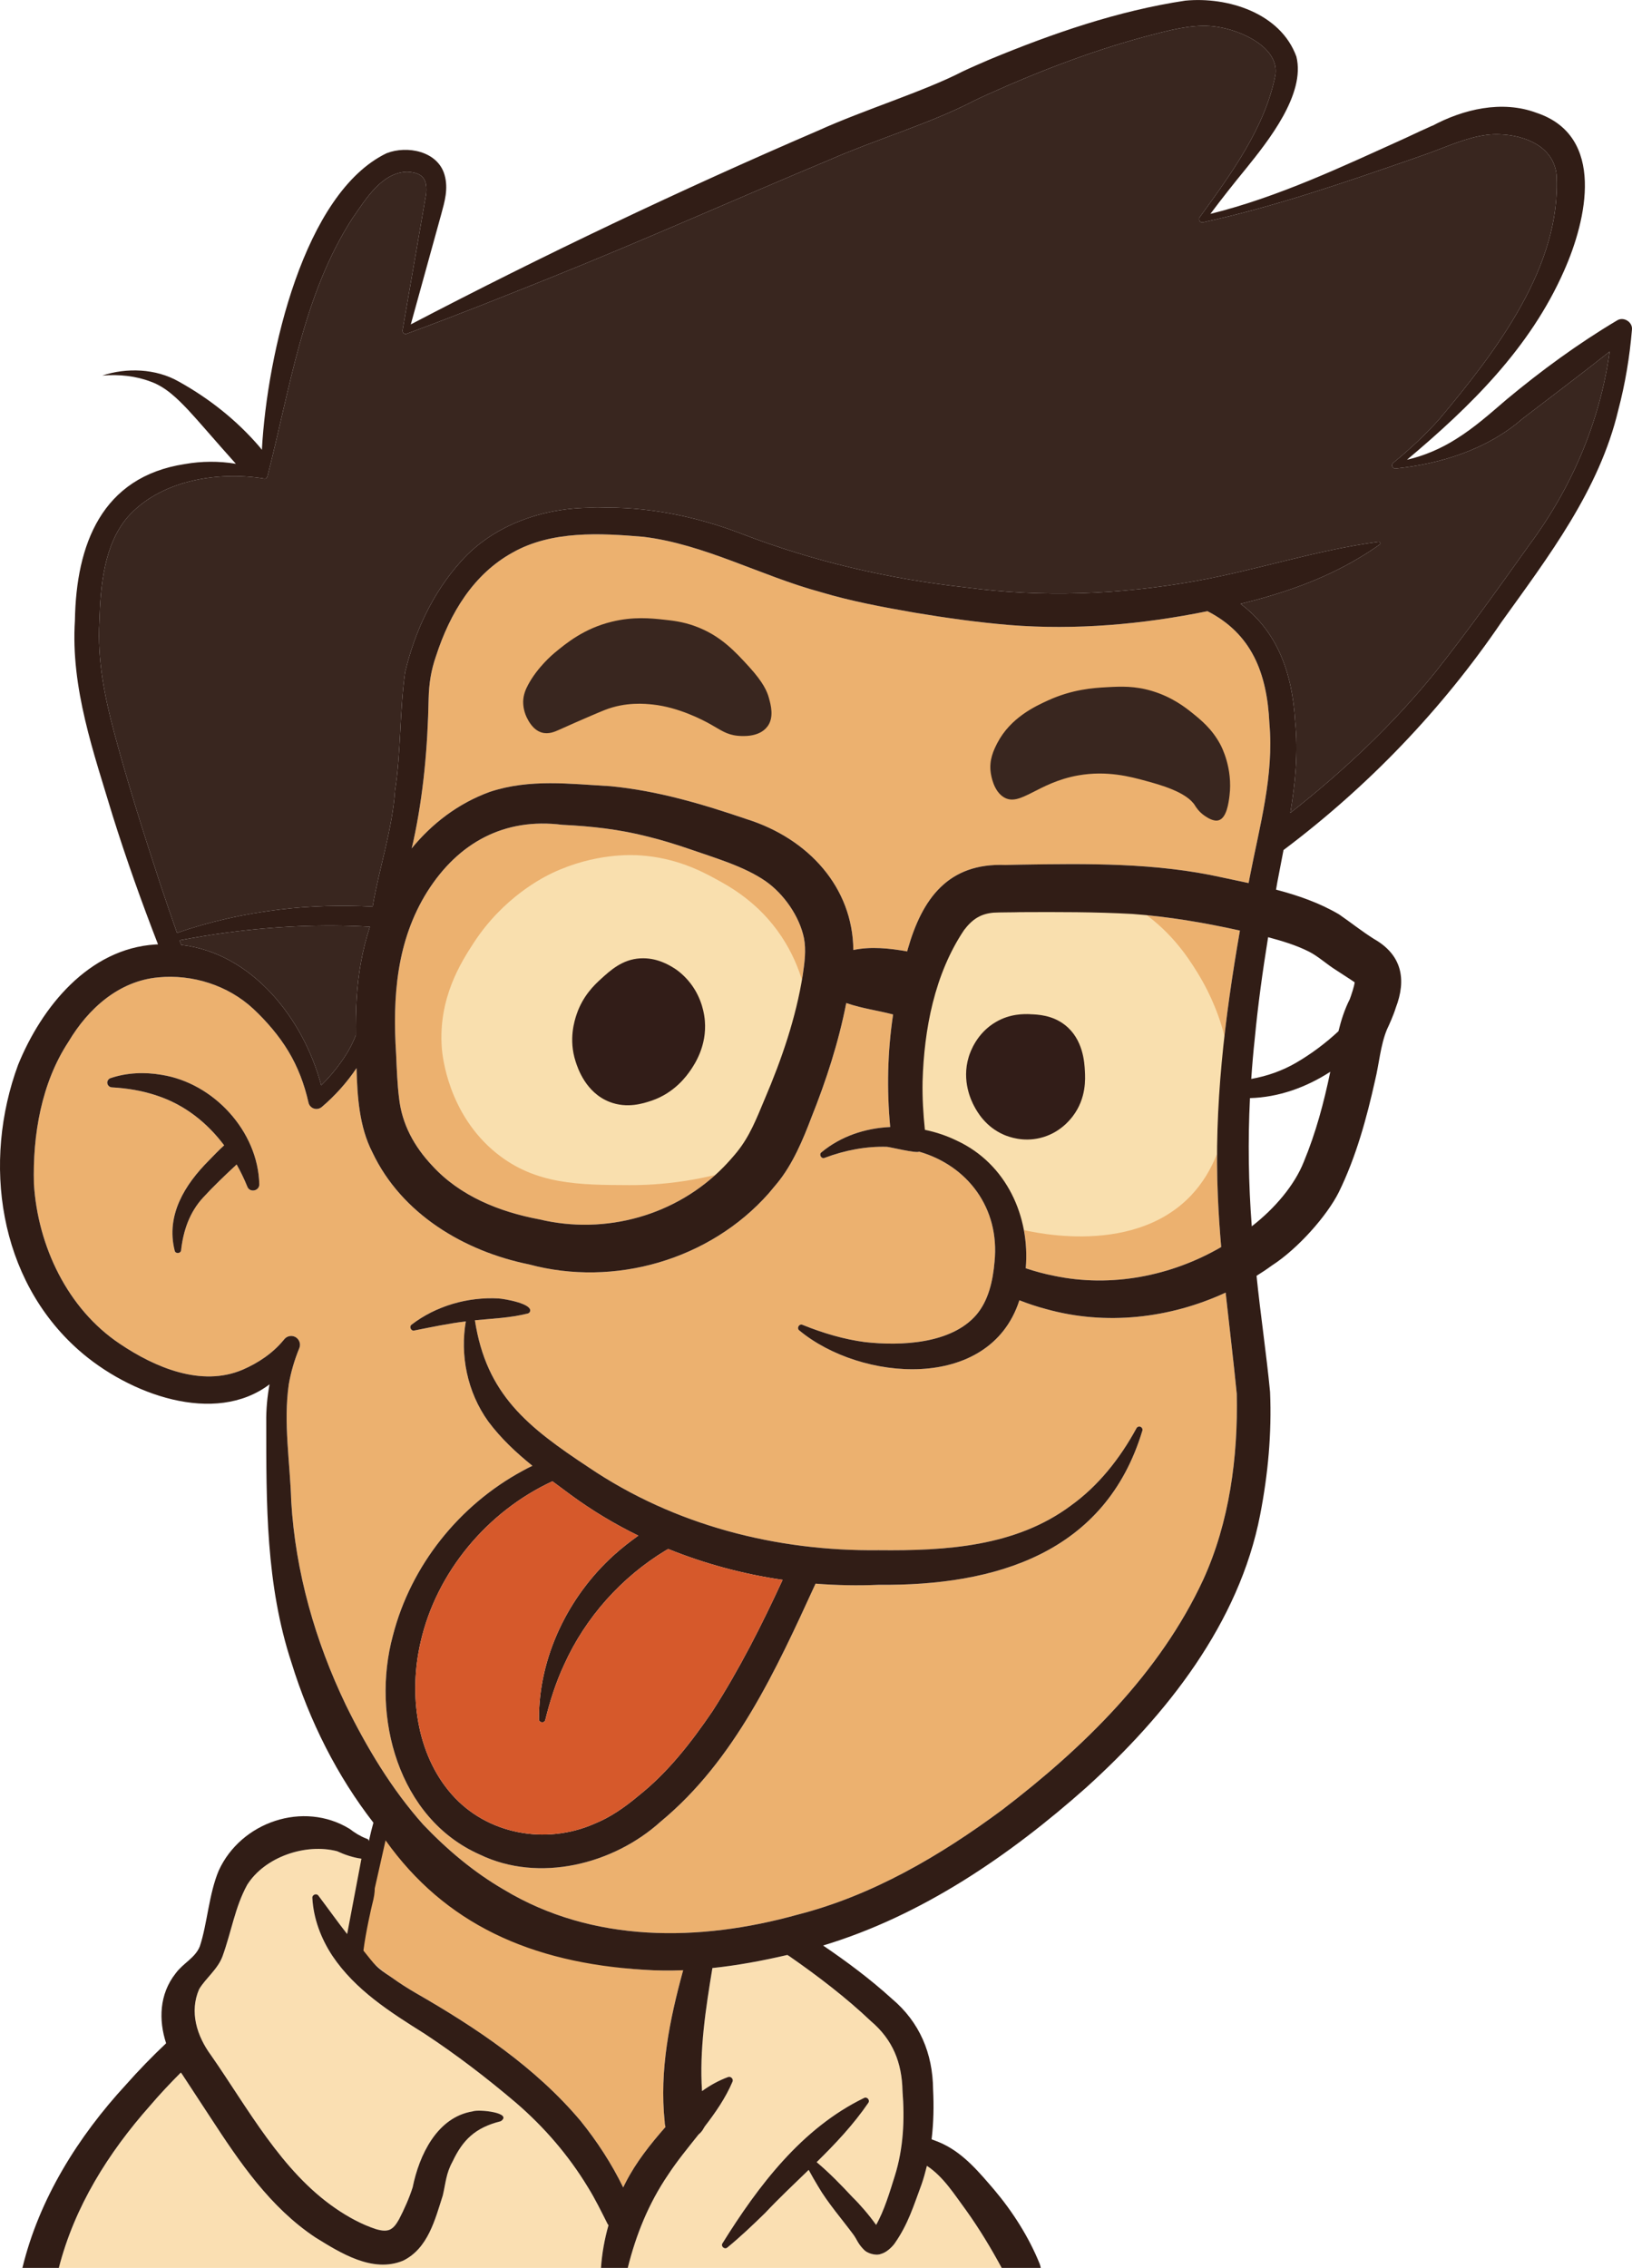 <?xml version="1.0" encoding="UTF-8"?>
<svg id="Layer_1" data-name="Layer 1" xmlns="http://www.w3.org/2000/svg" width="253.58" height="352.36" viewBox="0 0 253.58 352.36" aria-labelledby="title desc" role="img">
  <title id="title">تصویر سامان</title>
  <desc id="desc">یک تصویری کارتونی از سامان</desc>
  <defs>
    <style>
      .cls-1 {
        fill: #39261f;
      }

      .cls-1, .cls-2, .cls-3, .cls-4, .cls-5, .cls-6, .cls-7 {
        stroke-width: 0px;
      }

      .cls-2 {
        fill: #fadfb2;
      }

      .cls-3 {
        fill: #321d18;
      }

      .cls-4 {
        fill: #f9dfae;
      }

      .cls-5 {
        fill: #d6592b;
      }

      .cls-6 {
        fill: #311d16;
      }

      .cls-7 {
        fill: #ecb16f;
      }
    </style>
  </defs>
  <path class="cls-7" d="M194.19,136.25c-.06.32-.12.64-.18.95-1.36-.29-2.71-.58-4.05-.86-10.35-2.32-21-2.17-31.52-2l-2.22.05c-8.9-.35-12.93,5.23-15.17,13.08-.03.11-.06.23-.09.35-2.74-.49-5.65-.79-8.37-.22-.08-9.7-6.94-17.29-16.54-20.32-6.95-2.37-13.86-4.42-21.18-5.13-6.31-.35-12.56-1.18-18.76.88-4.92,1.79-8.97,4.91-12.15,8.79.09-.37.19-.74.27-1.12,1.58-7.3,2.23-14.75,2.37-22.14.06-2.38.38-4.43,1.15-6.63,2.16-6.66,5.81-12.74,11.95-16.11,6.07-3.4,13.52-2.99,20.25-2.42,9.48,1.14,18.28,6.08,27.56,8.59,4.88,1.46,9.65,2.33,14.61,3.2,4.91.82,9.76,1.5,14.75,1.92,10.28.82,20.66-.1,30.75-2.15,6.85,3.51,9.25,9.58,9.62,17.42.72,8.15-1.51,15.88-3.05,23.87ZM124.92,145.75c-.69-3.36-3.1-6.85-5.98-8.86-3.38-2.32-7.85-3.59-11.88-5-2.17-.74-4.28-1.39-6.44-1.92-4.39-1.12-8.66-1.6-13.25-1.82-9.01-1.14-16.15,2.76-20.97,10.37-4.78,7.62-5.43,16.35-4.85,25.3.1,2.32.19,4.64.45,6.73.44,4.12,2.37,7.6,5.16,10.56,4.31,4.72,10.44,7.18,16.64,8.34,10.32,2.47,21.31-.62,28.67-8.17.54-.54,1.55-1.68,2.03-2.28,1.99-2.46,3.01-5.11,4.33-8.26,2.63-6.16,4.85-12.61,5.9-19.24.29-1.97.55-3.9.19-5.75ZM192.66,144.58c-5.46-1.21-11.06-2.17-16.71-2.58-5.69-.32-11.67-.31-17.4-.28-1,.04-3.3.02-4.17.08-1.96.17-3.27.97-4.59,2.71-4.58,6.84-6.21,15.41-6.44,23.53-.05,2.51.1,5.01.36,7.5,1.74.36,3.43.93,5,1.7,7.67,3.58,11.36,11.77,10.67,19.81,1.44.48,2.91.88,4.4,1.17,8.87,1.87,18.19.05,25.97-4.47-.23-2.64-.41-5.28-.52-7.93-.61-13.88,1.06-27.62,3.43-41.24ZM192.17,216.56c-.52-5.26-1.16-10.49-1.73-15.73-8.66,4.01-18.62,5.15-27.88,2.56-1.42-.37-2.81-.84-4.17-1.37-.01.03-.02.07-.03.1-4.65,14.17-24.62,12.52-34.17,4.58-.45-.35-.01-1.09.51-.86,3.19,1.29,6.44,2.25,9.71,2.68,5.6.62,13.39.28,17.29-4.23,1.91-2.24,2.58-5.33,2.83-8.23.86-8.43-4.27-14.99-11.72-17.13-.37.3-4.62-.74-4.99-.75-3.2-.1-6.48.51-9.68,1.71-.51.23-.95-.53-.5-.86,3-2.49,6.79-3.75,10.68-3.93-.55-5.83-.42-11.7.45-17.48-2.37-.63-4.75-.92-7.12-1.73-.06-.01-.11-.03-.16-.05-1.19,6.09-3.12,12.05-5.42,17.79-1.25,3.31-2.91,7.32-5.37,10.27l-1.27,1.52c-9.16,10.35-24,14.59-37.22,11.03-10.08-2.04-19.83-7.85-24.35-17.42-2.04-3.96-2.35-8.7-2.46-13.08-1.52,2.26-3.35,4.3-5.41,6.05-.54.45-1.33.39-1.79-.15-.14-.17-.23-.36-.27-.56-.63-2.81-1.65-5.53-3.13-7.97-1.45-2.41-3.41-4.68-5.43-6.57-3.98-3.7-9.5-5.4-14.76-4.9-6.11.55-10.89,4.82-13.96,9.99-4.22,6.41-5.59,14.5-5.38,22.1.6,9.67,5.23,19.42,13.34,24.84,5.47,3.69,12.68,6.75,19.07,4.04,2.43-1.05,4.73-2.57,6.44-4.68.47-.64,1.37-.77,1.98-.27.48.39.63,1.04.41,1.58-.75,1.82-1.31,3.72-1.64,5.64-.86,5.96.2,12.08.38,18.15.65,11.01,3.74,21.78,8.49,31.67,3.25,6.62,7.13,13.1,12.04,18.6,3.71,3.89,7.87,7.39,12.51,10.08,13.8,8.32,30.36,8.14,45.63,3.89,11.61-2.96,22.18-9.16,31.79-16.28,12.61-9.63,24.5-21.22,31.25-35.77,4.08-8.93,5.42-19.11,5.21-28.87ZM38.43,184.37c-.48-1.19-1.04-2.34-1.66-3.45-1.79,1.66-3.63,3.42-5.21,5.14-2.08,2.25-3.08,5.1-3.42,8.18-.05.55-.9.6-1,.06-1.38-5.51,1.57-10.23,5.29-13.97.76-.78,1.56-1.63,2.4-2.38-2.65-3.53-6.16-6.33-10.49-7.74-2.19-.74-4.51-1.13-6.96-1.27-.41-.02-.73-.37-.71-.78.02-.3.23-.56.5-.65,2.51-.85,5.28-.98,7.96-.51,8.07,1.28,14.96,8.76,15.16,16.99.03,1.06-1.49,1.36-1.86.38ZM177.5,222.28c-5.76,19.1-22.89,24.12-40.95,23.95-3.27.14-6.56.08-9.83-.18-.01.02-.05.11-.05.11-6.1,13.31-12.5,27.34-24.03,36.87-7.32,6.62-18.89,9.56-28.11,5.1-12.65-5.61-16.9-21.47-13.48-34.02,2.79-10.88,10.32-20.27,20.14-25.58.49-.28,1.01-.54,1.54-.79-2.5-2.02-4.85-4.2-6.85-6.87-3.33-4.63-4.4-10.38-3.5-15.57-2.69.33-5.3.88-8.01,1.42-.51.12-.84-.6-.42-.91,3.79-2.92,8.76-4.34,13.53-4.07.86.05,5.45.83,4.85,2.08-.07.14-.2.23-.34.26-2.81.7-5.43.77-8.2,1.05,1.78,11.53,8.14,16.55,17.72,22.88,13.25,8.95,29.1,13.03,45.01,12.84,10.47.11,21.33-.55,29.9-6.95,4.2-3.02,7.57-7.23,10.16-11.99.13-.25.43-.34.68-.21.21.12.31.36.24.58Z"/>
  <path class="cls-4" d="M176.28,140.9c5.46,3.37,8.32,7.87,9.7,10.09,1.44,2.32,7.24,12,4.47,23.74-.58,2.45-1.67,7.07-5.36,10.98-9.43,9.99-26.38,5.34-27.19,5.11-2.28-2.94-4.39-5.38-6.13-7.28-3.23-3.53-4.91-4.93-7.28-5.74-1.29-.44-2.42-.59-3.19-.64-.92-4.28-2.06-12.36.38-21.96,1.94-7.62,5.37-13.18,7.79-16.47,2.29-.77,15.28-4.94,26.81,2.17ZM125.68,157.92c-.21-2.62-.98-7.5-4.26-12.43-3.49-5.24-7.94-7.71-10.38-9.02-2.11-1.14-6.03-3.2-11.57-3.57-1.12-.08-6.99-.41-13.62,2.72-1.37.65-7.61,3.73-12.26,10.89-1.9,2.93-5.53,8.54-4.94,16.34.08,1.06.93,10.24,8.51,16.34,6.08,4.89,12.9,4.91,20.6,4.94,4.51.02,11.81-.51,20.43-3.74,2.5-7.49,4.99-14.98,7.49-22.47Z"/>
  <path class="cls-6" d="M177.26,221.7c-.25-.13-.55-.04-.68.21-2.59,4.76-5.96,8.97-10.16,11.99-8.57,6.4-19.43,7.06-29.9,6.95-15.91.19-31.76-3.89-45.01-12.84-9.58-6.33-15.94-11.35-17.72-22.88,2.77-.28,5.39-.35,8.2-1.05.14-.03.27-.12.34-.26.6-1.25-3.99-2.03-4.85-2.08-4.77-.27-9.74,1.15-13.53,4.07-.42.31-.09,1.03.42.91,2.71-.54,5.32-1.09,8.01-1.42-.9,5.19.17,10.94,3.5,15.57,2,2.67,4.35,4.85,6.85,6.87-.53.25-1.05.51-1.54.79-9.82,5.31-17.35,14.7-20.14,25.58-3.42,12.55.83,28.41,13.48,34.02,9.22,4.46,20.79,1.52,28.11-5.1,11.53-9.53,17.93-23.56,24.03-36.87,0,0,.04-.09.05-.11,3.27.26,6.56.32,9.83.18,18.06.17,35.19-4.85,40.95-23.95.07-.22-.03-.46-.24-.58ZM110.68,265.9c-3.27,4.8-6.87,9.44-11.42,13.06-2.24,1.88-4.47,3.42-6.97,4.42-7.52,3.28-16.63,1.63-22.1-4.59-5.53-6.28-6.69-15.63-4.85-23.61,2.45-10.88,10.37-20.35,20.49-25.03h.01c.92.68,1.85,1.37,2.78,2.06,3.32,2.45,6.86,4.57,10.56,6.38-1.31.94-2.58,1.93-3.78,3.01-7.12,6.44-11.7,15.87-11.66,25.5-.02.58.87.68.99.12.73-2.97,1.65-5.85,2.91-8.55,3.31-7.36,8.92-13.63,15.82-17.8.13-.06.25-.13.36-.21,5.7,2.31,11.69,3.91,17.78,4.8-3.22,6.99-6.76,13.99-10.92,20.44ZM25.13,167c-2.68-.47-5.45-.34-7.96.51-.27.09-.48.35-.5.65-.02.41.3.76.71.78,2.45.14,4.77.53,6.96,1.27,4.33,1.41,7.84,4.21,10.49,7.74-.84.75-1.64,1.6-2.4,2.38-3.72,3.74-6.67,8.46-5.29,13.97.1.54.95.49,1-.06.34-3.08,1.34-5.93,3.42-8.18,1.58-1.72,3.42-3.48,5.21-5.14.62,1.11,1.18,2.26,1.66,3.45.37.98,1.89.68,1.86-.38-.2-8.23-7.09-15.71-15.16-16.99ZM177.26,221.7c-.25-.13-.55-.04-.68.21-2.59,4.76-5.96,8.97-10.16,11.99-8.57,6.4-19.43,7.06-29.9,6.95-15.91.19-31.76-3.89-45.01-12.84-9.58-6.33-15.94-11.35-17.72-22.88,2.77-.28,5.39-.35,8.2-1.05.14-.03.27-.12.34-.26.6-1.25-3.99-2.03-4.85-2.08-4.77-.27-9.74,1.15-13.53,4.07-.42.31-.09,1.03.42.91,2.71-.54,5.32-1.09,8.01-1.42-.9,5.19.17,10.94,3.5,15.57,2,2.67,4.35,4.85,6.85,6.87-.53.25-1.05.51-1.54.79-9.82,5.31-17.35,14.7-20.14,25.58-3.42,12.55.83,28.41,13.48,34.02,9.22,4.46,20.79,1.52,28.11-5.1,11.53-9.53,17.93-23.56,24.03-36.87,0,0,.04-.09.05-.11,3.27.26,6.56.32,9.83.18,18.06.17,35.19-4.85,40.95-23.95.07-.22-.03-.46-.24-.58ZM110.68,265.9c-3.27,4.8-6.87,9.44-11.42,13.06-2.24,1.88-4.47,3.42-6.97,4.42-7.52,3.28-16.63,1.63-22.1-4.59-5.53-6.28-6.69-15.63-4.85-23.61,2.45-10.88,10.37-20.35,20.49-25.03h.01c.92.68,1.85,1.37,2.78,2.06,3.32,2.45,6.86,4.57,10.56,6.38-1.31.94-2.58,1.93-3.78,3.01-7.12,6.44-11.7,15.87-11.66,25.5-.02.58.87.68.99.12.73-2.97,1.65-5.85,2.91-8.55,3.31-7.36,8.92-13.63,15.82-17.8.13-.06.25-.13.36-.21,5.7,2.31,11.69,3.91,17.78,4.8-3.22,6.99-6.76,13.99-10.92,20.44ZM25.13,167c-2.68-.47-5.45-.34-7.96.51-.27.09-.48.35-.5.65-.02.41.3.76.71.78,2.45.14,4.77.53,6.96,1.27,4.33,1.41,7.84,4.21,10.49,7.74-.84.75-1.64,1.6-2.4,2.38-3.72,3.74-6.67,8.46-5.29,13.97.1.54.95.49,1-.06.34-3.08,1.34-5.93,3.42-8.18,1.58-1.72,3.42-3.48,5.21-5.14.62,1.11,1.18,2.26,1.66,3.45.37.98,1.89.68,1.86-.38-.2-8.23-7.09-15.71-15.16-16.99ZM25.13,167c-2.68-.47-5.45-.34-7.96.51-.27.09-.48.35-.5.65-.02.41.3.76.71.78,2.45.14,4.77.53,6.96,1.27,4.33,1.41,7.84,4.21,10.49,7.74-.84.75-1.64,1.6-2.4,2.38-3.72,3.74-6.67,8.46-5.29,13.97.1.54.95.49,1-.06.34-3.08,1.34-5.93,3.42-8.18,1.58-1.72,3.42-3.48,5.21-5.14.62,1.11,1.18,2.26,1.66,3.45.37.98,1.89.68,1.86-.38-.2-8.23-7.09-15.71-15.16-16.99ZM177.26,221.7c-.25-.13-.55-.04-.68.21-2.59,4.76-5.96,8.97-10.16,11.99-8.57,6.4-19.43,7.06-29.9,6.95-15.91.19-31.76-3.89-45.01-12.84-9.58-6.33-15.94-11.35-17.72-22.88,2.77-.28,5.39-.35,8.2-1.05.14-.03.27-.12.34-.26.6-1.25-3.99-2.03-4.85-2.08-4.77-.27-9.74,1.15-13.53,4.07-.42.31-.09,1.03.42.91,2.71-.54,5.32-1.09,8.01-1.42-.9,5.19.17,10.94,3.5,15.57,2,2.67,4.35,4.85,6.85,6.87-.53.25-1.05.51-1.54.79-9.82,5.31-17.35,14.7-20.14,25.58-3.42,12.55.83,28.41,13.48,34.02,9.22,4.46,20.79,1.52,28.11-5.1,11.53-9.53,17.93-23.56,24.03-36.87,0,0,.04-.09.05-.11,3.27.26,6.56.32,9.83.18,18.06.17,35.19-4.85,40.95-23.95.07-.22-.03-.46-.24-.58ZM110.68,265.9c-3.27,4.8-6.87,9.44-11.42,13.06-2.24,1.88-4.47,3.42-6.97,4.42-7.52,3.28-16.63,1.63-22.1-4.59-5.53-6.28-6.69-15.63-4.85-23.61,2.45-10.88,10.37-20.35,20.49-25.03h.01c.92.68,1.85,1.37,2.78,2.06,3.32,2.45,6.86,4.57,10.56,6.38-1.31.94-2.58,1.93-3.78,3.01-7.12,6.44-11.7,15.87-11.66,25.5-.02.58.87.68.99.12.73-2.97,1.65-5.85,2.91-8.55,3.31-7.36,8.92-13.63,15.82-17.8.13-.06.25-.13.36-.21,5.7,2.31,11.69,3.91,17.78,4.8-3.22,6.99-6.76,13.99-10.92,20.44ZM177.26,221.7c-.25-.13-.55-.04-.68.21-2.59,4.76-5.96,8.97-10.16,11.99-8.57,6.4-19.43,7.06-29.9,6.95-15.91.19-31.76-3.89-45.01-12.84-9.58-6.33-15.94-11.35-17.72-22.88,2.77-.28,5.39-.35,8.2-1.05.14-.03.27-.12.34-.26.6-1.25-3.99-2.03-4.85-2.08-4.77-.27-9.74,1.15-13.53,4.07-.42.31-.09,1.03.42.91,2.71-.54,5.32-1.09,8.01-1.42-.9,5.19.17,10.94,3.5,15.57,2,2.67,4.35,4.85,6.85,6.87-.53.25-1.05.51-1.54.79-9.82,5.31-17.35,14.7-20.14,25.58-3.42,12.55.83,28.41,13.48,34.02,9.22,4.46,20.79,1.52,28.11-5.1,11.53-9.53,17.93-23.56,24.03-36.87,0,0,.04-.09.05-.11,3.27.26,6.56.32,9.83.18,18.06.17,35.19-4.85,40.95-23.95.07-.22-.03-.46-.24-.58ZM110.68,265.9c-3.27,4.8-6.87,9.44-11.42,13.06-2.24,1.88-4.47,3.42-6.97,4.42-7.52,3.28-16.63,1.63-22.1-4.59-5.53-6.28-6.69-15.63-4.85-23.61,2.45-10.88,10.37-20.35,20.49-25.03h.01c.92.68,1.85,1.37,2.78,2.06,3.32,2.45,6.86,4.57,10.56,6.38-1.31.94-2.58,1.93-3.78,3.01-7.12,6.44-11.7,15.87-11.66,25.5-.02.58.87.68.99.12.73-2.97,1.65-5.85,2.91-8.55,3.31-7.36,8.92-13.63,15.82-17.8.13-.06.25-.13.36-.21,5.7,2.31,11.69,3.91,17.78,4.8-3.22,6.99-6.76,13.99-10.92,20.44ZM25.13,167c-2.68-.47-5.45-.34-7.96.51-.27.09-.48.35-.5.65-.02.41.3.76.71.78,2.45.14,4.77.53,6.96,1.27,4.33,1.41,7.84,4.21,10.49,7.74-.84.75-1.64,1.6-2.4,2.38-3.72,3.74-6.67,8.46-5.29,13.97.1.54.95.49,1-.06.34-3.08,1.34-5.93,3.42-8.18,1.58-1.72,3.42-3.48,5.21-5.14.62,1.11,1.18,2.26,1.66,3.45.37.98,1.89.68,1.86-.38-.2-8.23-7.09-15.71-15.16-16.99ZM25.13,167c-2.68-.47-5.45-.34-7.96.51-.27.09-.48.35-.5.65-.02.41.3.76.71.78,2.45.14,4.77.53,6.96,1.27,4.33,1.41,7.84,4.21,10.49,7.74-.84.75-1.64,1.6-2.4,2.38-3.72,3.74-6.67,8.46-5.29,13.97.1.54.95.49,1-.06.34-3.08,1.34-5.93,3.42-8.18,1.58-1.72,3.42-3.48,5.21-5.14.62,1.11,1.18,2.26,1.66,3.45.37.98,1.89.68,1.86-.38-.2-8.23-7.09-15.71-15.16-16.99ZM177.26,221.7c-.25-.13-.55-.04-.68.21-2.59,4.76-5.96,8.97-10.16,11.99-8.57,6.4-19.43,7.06-29.9,6.95-15.91.19-31.76-3.89-45.01-12.84-9.58-6.33-15.94-11.35-17.72-22.88,2.77-.28,5.39-.35,8.2-1.05.14-.03.27-.12.34-.26.6-1.25-3.99-2.03-4.85-2.08-4.77-.27-9.74,1.15-13.53,4.07-.42.31-.09,1.03.42.91,2.71-.54,5.32-1.09,8.01-1.42-.9,5.19.17,10.94,3.5,15.57,2,2.67,4.35,4.85,6.85,6.87-.53.25-1.05.51-1.54.79-9.82,5.31-17.35,14.7-20.14,25.58-3.42,12.55.83,28.41,13.48,34.02,9.22,4.46,20.79,1.52,28.11-5.1,11.53-9.53,17.93-23.56,24.03-36.87,0,0,.04-.09.05-.11,3.27.26,6.56.32,9.83.18,18.06.17,35.19-4.85,40.95-23.95.07-.22-.03-.46-.24-.58ZM110.68,265.9c-3.27,4.8-6.87,9.44-11.42,13.06-2.24,1.88-4.47,3.42-6.97,4.42-7.52,3.28-16.63,1.63-22.1-4.59-5.53-6.28-6.69-15.63-4.85-23.61,2.45-10.88,10.37-20.35,20.49-25.03h.01c.92.68,1.85,1.37,2.78,2.06,3.32,2.45,6.86,4.57,10.56,6.38-1.31.94-2.58,1.93-3.78,3.01-7.12,6.44-11.7,15.87-11.66,25.5-.02.58.87.68.99.12.73-2.97,1.65-5.85,2.91-8.55,3.31-7.36,8.92-13.63,15.82-17.8.13-.06.25-.13.36-.21,5.7,2.31,11.69,3.91,17.78,4.8-3.22,6.99-6.76,13.99-10.92,20.44ZM177.26,221.7c-.25-.13-.55-.04-.68.21-2.59,4.76-5.96,8.97-10.16,11.99-8.57,6.4-19.43,7.06-29.9,6.95-15.91.19-31.76-3.89-45.01-12.84-9.58-6.33-15.94-11.35-17.72-22.88,2.77-.28,5.39-.35,8.2-1.05.14-.03.27-.12.34-.26.6-1.25-3.99-2.03-4.85-2.08-4.77-.27-9.74,1.15-13.53,4.07-.42.31-.09,1.03.42.91,2.71-.54,5.32-1.09,8.01-1.42-.9,5.19.17,10.94,3.5,15.57,2,2.67,4.35,4.85,6.85,6.87-.53.25-1.05.51-1.54.79-9.82,5.31-17.35,14.7-20.14,25.58-3.42,12.55.83,28.41,13.48,34.02,9.22,4.46,20.79,1.52,28.11-5.1,11.53-9.53,17.93-23.56,24.03-36.87,0,0,.04-.09.05-.11,3.27.26,6.56.32,9.83.18,18.06.17,35.19-4.85,40.95-23.95.07-.22-.03-.46-.24-.58ZM110.68,265.9c-3.27,4.8-6.87,9.44-11.42,13.06-2.24,1.88-4.47,3.42-6.97,4.42-7.52,3.28-16.63,1.63-22.1-4.59-5.53-6.28-6.69-15.63-4.85-23.61,2.45-10.88,10.37-20.35,20.49-25.03h.01c.92.68,1.85,1.37,2.78,2.06,3.32,2.45,6.86,4.57,10.56,6.38-1.31.94-2.58,1.93-3.78,3.01-7.12,6.44-11.7,15.87-11.66,25.5-.02.58.87.68.99.12.73-2.97,1.65-5.85,2.91-8.55,3.31-7.36,8.92-13.63,15.82-17.8.13-.06.25-.13.36-.21,5.7,2.31,11.69,3.91,17.78,4.8-3.22,6.99-6.76,13.99-10.92,20.44ZM25.13,167c-2.68-.47-5.45-.34-7.96.51-.27.09-.48.35-.5.65-.02.41.3.76.71.78,2.45.14,4.77.53,6.96,1.27,4.33,1.41,7.84,4.21,10.49,7.74-.84.75-1.64,1.6-2.4,2.38-3.72,3.74-6.67,8.46-5.29,13.97.1.54.95.49,1-.06.34-3.08,1.34-5.93,3.42-8.18,1.58-1.72,3.42-3.48,5.21-5.14.62,1.11,1.18,2.26,1.66,3.45.37.98,1.89.68,1.86-.38-.2-8.23-7.09-15.71-15.16-16.99ZM25.13,167c-2.68-.47-5.45-.34-7.96.51-.27.09-.48.35-.5.65-.02.41.3.76.71.78,2.45.14,4.77.53,6.96,1.27,4.33,1.41,7.84,4.21,10.49,7.74-.84.75-1.64,1.6-2.4,2.38-3.72,3.74-6.67,8.46-5.29,13.97.1.54.95.49,1-.06.34-3.08,1.34-5.93,3.42-8.18,1.58-1.72,3.42-3.48,5.21-5.14.62,1.11,1.18,2.26,1.66,3.45.37.98,1.89.68,1.86-.38-.2-8.23-7.09-15.71-15.16-16.99ZM177.26,221.7c-.25-.13-.55-.04-.68.21-2.59,4.76-5.96,8.97-10.16,11.99-8.57,6.4-19.43,7.06-29.9,6.95-15.91.19-31.76-3.89-45.01-12.84-9.58-6.33-15.94-11.35-17.72-22.88,2.77-.28,5.39-.35,8.2-1.05.14-.03.27-.12.34-.26.6-1.25-3.99-2.03-4.85-2.08-4.77-.27-9.74,1.15-13.53,4.07-.42.31-.09,1.03.42.91,2.71-.54,5.32-1.09,8.01-1.42-.9,5.19.17,10.94,3.5,15.57,2,2.67,4.35,4.85,6.85,6.87-.53.25-1.05.51-1.54.79-9.82,5.31-17.35,14.7-20.14,25.58-3.42,12.55.83,28.41,13.48,34.02,9.22,4.46,20.79,1.52,28.11-5.1,11.53-9.53,17.93-23.56,24.03-36.87,0,0,.04-.09.05-.11,3.27.26,6.56.32,9.83.18,18.06.17,35.19-4.85,40.95-23.95.07-.22-.03-.46-.24-.58ZM110.68,265.9c-3.27,4.8-6.87,9.44-11.42,13.06-2.24,1.88-4.47,3.42-6.97,4.42-7.52,3.28-16.63,1.63-22.1-4.59-5.53-6.28-6.69-15.63-4.85-23.61,2.45-10.88,10.37-20.35,20.49-25.03h.01c.92.68,1.85,1.37,2.78,2.06,3.32,2.45,6.86,4.57,10.56,6.38-1.31.94-2.58,1.93-3.78,3.01-7.12,6.44-11.7,15.87-11.66,25.5-.02.58.87.68.99.12.73-2.97,1.65-5.85,2.91-8.55,3.31-7.36,8.92-13.63,15.82-17.8.13-.06.25-.13.36-.21,5.7,2.31,11.69,3.91,17.78,4.8-3.22,6.99-6.76,13.99-10.92,20.44ZM177.26,221.7c-.25-.13-.55-.04-.68.21-2.59,4.76-5.96,8.97-10.16,11.99-8.57,6.4-19.43,7.06-29.9,6.95-15.91.19-31.76-3.89-45.01-12.84-9.58-6.33-15.94-11.35-17.72-22.88,2.77-.28,5.39-.35,8.2-1.05.14-.03.27-.12.34-.26.6-1.25-3.99-2.03-4.85-2.08-4.77-.27-9.74,1.15-13.53,4.07-.42.31-.09,1.03.42.91,2.71-.54,5.32-1.09,8.01-1.42-.9,5.19.17,10.94,3.5,15.57,2,2.67,4.35,4.85,6.85,6.87-.53.25-1.05.51-1.54.79-9.82,5.31-17.35,14.7-20.14,25.58-3.42,12.55.83,28.41,13.48,34.02,9.22,4.46,20.79,1.52,28.11-5.1,11.53-9.53,17.93-23.56,24.03-36.87,0,0,.04-.09.05-.11,3.27.26,6.56.32,9.83.18,18.06.17,35.19-4.85,40.95-23.95.07-.22-.03-.46-.24-.58ZM110.68,265.9c-3.27,4.8-6.87,9.44-11.42,13.06-2.24,1.88-4.47,3.42-6.97,4.42-7.52,3.28-16.63,1.63-22.1-4.59-5.53-6.28-6.69-15.63-4.85-23.61,2.45-10.88,10.37-20.35,20.49-25.03h.01c.92.68,1.85,1.37,2.78,2.06,3.32,2.45,6.86,4.57,10.56,6.38-1.31.94-2.58,1.93-3.78,3.01-7.12,6.44-11.7,15.87-11.66,25.5-.02.58.87.68.99.12.73-2.97,1.65-5.85,2.91-8.55,3.31-7.36,8.92-13.63,15.82-17.8.13-.06.25-.13.36-.21,5.7,2.31,11.69,3.91,17.78,4.8-3.22,6.99-6.76,13.99-10.92,20.44ZM25.13,167c-2.68-.47-5.45-.34-7.96.51-.27.09-.48.35-.5.65-.02.41.3.76.71.78,2.45.14,4.77.53,6.96,1.27,4.33,1.41,7.84,4.21,10.49,7.74-.84.75-1.64,1.6-2.4,2.38-3.72,3.74-6.67,8.46-5.29,13.97.1.54.95.49,1-.06.34-3.08,1.34-5.93,3.42-8.18,1.58-1.72,3.42-3.48,5.21-5.14.62,1.11,1.18,2.26,1.66,3.45.37.98,1.89.68,1.86-.38-.2-8.23-7.09-15.71-15.16-16.99ZM25.13,167c-2.68-.47-5.45-.34-7.96.51-.27.09-.48.35-.5.65-.02.41.3.76.71.78,2.45.14,4.77.53,6.96,1.27,4.33,1.41,7.84,4.21,10.49,7.74-.84.75-1.64,1.6-2.4,2.38-3.72,3.74-6.67,8.46-5.29,13.97.1.54.95.49,1-.06.34-3.08,1.34-5.93,3.42-8.18,1.58-1.72,3.42-3.48,5.21-5.14.62,1.11,1.18,2.26,1.66,3.45.37.98,1.89.68,1.86-.38-.2-8.23-7.09-15.71-15.16-16.99ZM177.26,221.7c-.25-.13-.55-.04-.68.21-2.59,4.76-5.96,8.97-10.16,11.99-8.57,6.4-19.43,7.06-29.9,6.95-15.91.19-31.76-3.89-45.01-12.84-9.58-6.33-15.94-11.35-17.72-22.88,2.77-.28,5.39-.35,8.2-1.05.14-.03.27-.12.34-.26.6-1.25-3.99-2.03-4.85-2.08-4.77-.27-9.74,1.15-13.53,4.07-.42.31-.09,1.03.42.91,2.71-.54,5.32-1.09,8.01-1.42-.9,5.19.17,10.94,3.5,15.57,2,2.67,4.35,4.85,6.85,6.87-.53.25-1.05.51-1.54.79-9.82,5.31-17.35,14.7-20.14,25.58-3.42,12.55.83,28.41,13.48,34.02,9.22,4.46,20.79,1.52,28.11-5.1,11.53-9.53,17.93-23.56,24.03-36.87,0,0,.04-.09.05-.11,3.27.26,6.56.32,9.83.18,18.06.17,35.19-4.85,40.95-23.95.07-.22-.03-.46-.24-.58ZM110.68,265.9c-3.27,4.8-6.87,9.44-11.42,13.06-2.24,1.88-4.47,3.42-6.97,4.42-7.52,3.28-16.63,1.63-22.1-4.59-5.53-6.28-6.69-15.63-4.85-23.61,2.45-10.88,10.37-20.35,20.49-25.03h.01c.92.68,1.85,1.37,2.78,2.06,3.32,2.45,6.86,4.57,10.56,6.38-1.31.94-2.58,1.93-3.78,3.01-7.12,6.44-11.7,15.87-11.66,25.5-.02.58.87.68.99.12.73-2.97,1.65-5.85,2.91-8.55,3.31-7.36,8.92-13.63,15.82-17.8.13-.06.25-.13.36-.21,5.7,2.31,11.69,3.91,17.78,4.8-3.22,6.99-6.76,13.99-10.92,20.44ZM177.26,221.7c-.25-.13-.55-.04-.68.21-2.59,4.76-5.96,8.97-10.16,11.99-8.57,6.4-19.43,7.06-29.9,6.95-15.91.19-31.76-3.89-45.01-12.84-9.58-6.33-15.94-11.35-17.72-22.88,2.77-.28,5.39-.35,8.2-1.05.14-.03.27-.12.34-.26.6-1.25-3.99-2.03-4.85-2.08-4.77-.27-9.74,1.15-13.53,4.07-.42.31-.09,1.03.42.91,2.71-.54,5.32-1.09,8.01-1.42-.9,5.19.17,10.94,3.5,15.57,2,2.67,4.35,4.85,6.85,6.87-.53.25-1.05.51-1.54.79-9.82,5.31-17.35,14.7-20.14,25.58-3.42,12.55.83,28.41,13.48,34.02,9.22,4.46,20.79,1.52,28.11-5.1,11.53-9.53,17.93-23.56,24.03-36.87,0,0,.04-.09.05-.11,3.27.26,6.56.32,9.83.18,18.06.17,35.19-4.85,40.95-23.95.07-.22-.03-.46-.24-.58ZM110.68,265.9c-3.27,4.8-6.87,9.44-11.42,13.06-2.24,1.88-4.47,3.42-6.97,4.42-7.52,3.28-16.63,1.63-22.1-4.59-5.53-6.28-6.69-15.63-4.85-23.61,2.45-10.88,10.37-20.35,20.49-25.03h.01c.92.68,1.85,1.37,2.78,2.06,3.32,2.45,6.86,4.57,10.56,6.38-1.31.94-2.58,1.93-3.78,3.01-7.12,6.44-11.7,15.87-11.66,25.5-.02.58.87.68.99.12.73-2.97,1.65-5.85,2.91-8.55,3.31-7.36,8.92-13.63,15.82-17.8.13-.06.25-.13.36-.21,5.7,2.31,11.69,3.91,17.78,4.8-3.22,6.99-6.76,13.99-10.92,20.44ZM25.13,167c-2.68-.47-5.45-.34-7.96.51-.27.09-.48.35-.5.65-.02.41.3.76.71.78,2.45.14,4.77.53,6.96,1.27,4.33,1.41,7.84,4.21,10.49,7.74-.84.75-1.64,1.6-2.4,2.38-3.72,3.74-6.67,8.46-5.29,13.97.1.54.95.49,1-.06.34-3.08,1.34-5.93,3.42-8.18,1.58-1.72,3.42-3.48,5.21-5.14.62,1.11,1.18,2.26,1.66,3.45.37.98,1.89.68,1.86-.38-.2-8.23-7.09-15.71-15.16-16.99ZM25.13,167c-2.68-.47-5.45-.34-7.96.51-.27.09-.48.35-.5.65-.02.41.3.76.71.78,2.45.14,4.77.53,6.96,1.27,4.33,1.41,7.84,4.21,10.49,7.74-.84.75-1.64,1.6-2.4,2.38-3.72,3.74-6.67,8.46-5.29,13.97.1.54.95.49,1-.06.34-3.08,1.34-5.93,3.42-8.18,1.58-1.72,3.42-3.48,5.21-5.14.62,1.11,1.18,2.26,1.66,3.45.37.98,1.89.68,1.86-.38-.2-8.23-7.09-15.71-15.16-16.99ZM177.26,221.7c-.25-.13-.55-.04-.68.21-2.59,4.76-5.96,8.97-10.16,11.99-8.57,6.4-19.43,7.06-29.9,6.95-15.91.19-31.76-3.89-45.01-12.84-9.58-6.33-15.94-11.35-17.72-22.88,2.77-.28,5.39-.35,8.2-1.05.14-.03.27-.12.34-.26.6-1.25-3.99-2.03-4.85-2.08-4.77-.27-9.74,1.15-13.53,4.07-.42.31-.09,1.03.42.91,2.71-.54,5.32-1.09,8.01-1.42-.9,5.19.17,10.94,3.5,15.57,2,2.67,4.35,4.85,6.85,6.87-.53.25-1.05.51-1.54.79-9.82,5.31-17.35,14.7-20.14,25.58-3.42,12.55.83,28.41,13.48,34.02,9.22,4.46,20.79,1.52,28.11-5.1,11.53-9.53,17.93-23.56,24.03-36.87,0,0,.04-.09.05-.11,3.27.26,6.56.32,9.83.18,18.06.17,35.19-4.85,40.95-23.95.07-.22-.03-.46-.24-.58ZM110.68,265.9c-3.27,4.8-6.87,9.44-11.42,13.06-2.24,1.88-4.47,3.42-6.97,4.42-7.52,3.28-16.63,1.63-22.1-4.59-5.53-6.28-6.69-15.63-4.85-23.61,2.45-10.88,10.37-20.35,20.49-25.03h.01c.92.68,1.85,1.37,2.78,2.06,3.32,2.45,6.86,4.57,10.56,6.38-1.31.94-2.58,1.93-3.78,3.01-7.12,6.44-11.7,15.87-11.66,25.5-.02.58.87.68.99.12.73-2.97,1.65-5.85,2.91-8.55,3.31-7.36,8.92-13.63,15.82-17.8.13-.06.25-.13.36-.21,5.7,2.31,11.69,3.91,17.78,4.8-3.22,6.99-6.76,13.99-10.92,20.44ZM177.26,221.7c-.25-.13-.55-.04-.68.21-2.59,4.76-5.96,8.97-10.16,11.99-8.57,6.4-19.43,7.06-29.9,6.95-15.91.19-31.76-3.89-45.01-12.84-9.58-6.33-15.94-11.35-17.72-22.88,2.77-.28,5.39-.35,8.2-1.05.14-.03.27-.12.34-.26.6-1.25-3.99-2.03-4.85-2.08-4.77-.27-9.74,1.15-13.53,4.07-.42.31-.09,1.03.42.91,2.71-.54,5.32-1.09,8.01-1.42-.9,5.19.17,10.94,3.5,15.57,2,2.67,4.35,4.85,6.85,6.87-.53.25-1.05.51-1.54.79-9.82,5.31-17.35,14.7-20.14,25.58-3.42,12.55.83,28.41,13.48,34.02,9.22,4.46,20.79,1.52,28.11-5.1,11.53-9.53,17.93-23.56,24.03-36.87,0,0,.04-.09.05-.11,3.27.26,6.56.32,9.83.18,18.06.17,35.19-4.85,40.95-23.95.07-.22-.03-.46-.24-.58ZM110.68,265.9c-3.27,4.8-6.87,9.44-11.42,13.06-2.24,1.88-4.47,3.42-6.97,4.42-7.52,3.28-16.63,1.63-22.1-4.59-5.53-6.28-6.69-15.63-4.85-23.61,2.45-10.88,10.37-20.35,20.49-25.03h.01c.92.68,1.85,1.37,2.78,2.06,3.32,2.45,6.86,4.57,10.56,6.38-1.31.94-2.58,1.93-3.78,3.01-7.12,6.44-11.7,15.87-11.66,25.5-.02.58.87.68.99.12.73-2.97,1.65-5.85,2.91-8.55,3.31-7.36,8.92-13.63,15.82-17.8.13-.06.25-.13.36-.21,5.7,2.31,11.69,3.91,17.78,4.8-3.22,6.99-6.76,13.99-10.92,20.44ZM25.13,167c-2.68-.47-5.45-.34-7.96.51-.27.09-.48.35-.5.65-.02.41.3.76.71.78,2.45.14,4.77.53,6.96,1.27,4.33,1.41,7.84,4.21,10.49,7.74-.84.75-1.64,1.6-2.4,2.38-3.72,3.74-6.67,8.46-5.29,13.97.1.54.95.49,1-.06.34-3.08,1.34-5.93,3.42-8.18,1.58-1.72,3.42-3.48,5.21-5.14.62,1.11,1.18,2.26,1.66,3.45.37.98,1.89.68,1.86-.38-.2-8.23-7.09-15.71-15.16-16.99ZM25.13,167c-2.68-.47-5.45-.34-7.96.51-.27.09-.48.35-.5.65-.02.41.3.76.71.78,2.45.14,4.77.53,6.96,1.27,4.33,1.41,7.84,4.21,10.49,7.74-.84.75-1.64,1.6-2.4,2.38-3.72,3.74-6.67,8.46-5.29,13.97.1.54.95.49,1-.06.34-3.08,1.34-5.93,3.42-8.18,1.58-1.72,3.42-3.48,5.21-5.14.62,1.11,1.18,2.26,1.66,3.45.37.98,1.89.68,1.86-.38-.2-8.23-7.09-15.71-15.16-16.99ZM177.26,221.7c-.25-.13-.55-.04-.68.21-2.59,4.76-5.96,8.97-10.16,11.99-8.57,6.4-19.43,7.06-29.9,6.95-15.91.19-31.76-3.89-45.01-12.84-9.58-6.33-15.94-11.35-17.72-22.88,2.77-.28,5.39-.35,8.2-1.05.14-.03.27-.12.34-.26.6-1.25-3.99-2.03-4.85-2.08-4.77-.27-9.74,1.15-13.53,4.07-.42.31-.09,1.03.42.91,2.71-.54,5.32-1.09,8.01-1.42-.9,5.19.17,10.94,3.5,15.57,2,2.67,4.35,4.85,6.85,6.87-.53.25-1.05.51-1.54.79-9.82,5.31-17.35,14.7-20.14,25.58-3.42,12.55.83,28.41,13.48,34.02,9.22,4.46,20.79,1.52,28.11-5.1,11.53-9.53,17.93-23.56,24.03-36.87,0,0,.04-.09.05-.11,3.27.26,6.56.32,9.83.18,18.06.17,35.19-4.85,40.95-23.95.07-.22-.03-.46-.24-.58ZM110.68,265.9c-3.27,4.8-6.87,9.44-11.42,13.06-2.24,1.88-4.47,3.42-6.97,4.42-7.52,3.28-16.63,1.63-22.1-4.59-5.53-6.28-6.69-15.63-4.85-23.61,2.45-10.88,10.37-20.35,20.49-25.03h.01c.92.68,1.85,1.37,2.78,2.06,3.32,2.45,6.86,4.57,10.56,6.38-1.31.94-2.58,1.93-3.78,3.01-7.12,6.44-11.7,15.87-11.66,25.5-.02.58.87.68.99.12.73-2.97,1.65-5.85,2.91-8.55,3.31-7.36,8.92-13.63,15.82-17.8.13-.06.25-.13.36-.21,5.7,2.31,11.69,3.91,17.78,4.8-3.22,6.99-6.76,13.99-10.92,20.44ZM177.26,221.7c-.25-.13-.55-.04-.68.21-2.59,4.76-5.96,8.97-10.16,11.99-8.57,6.4-19.43,7.06-29.9,6.95-15.91.19-31.76-3.89-45.01-12.84-9.58-6.33-15.94-11.35-17.72-22.88,2.77-.28,5.39-.35,8.2-1.05.14-.03.27-.12.34-.26.6-1.25-3.99-2.03-4.85-2.08-4.77-.27-9.74,1.15-13.53,4.07-.42.31-.09,1.03.42.91,2.71-.54,5.32-1.09,8.01-1.42-.9,5.19.17,10.94,3.5,15.57,2,2.67,4.35,4.85,6.85,6.87-.53.25-1.05.51-1.54.79-9.82,5.31-17.35,14.7-20.14,25.58-3.42,12.55.83,28.41,13.48,34.02,9.22,4.46,20.79,1.52,28.11-5.1,11.53-9.53,17.93-23.56,24.03-36.87,0,0,.04-.09.05-.11,3.27.26,6.56.32,9.83.18,18.06.17,35.19-4.85,40.95-23.95.07-.22-.03-.46-.24-.58ZM110.68,265.9c-3.27,4.8-6.87,9.44-11.42,13.06-2.24,1.88-4.47,3.42-6.97,4.42-7.52,3.28-16.63,1.63-22.1-4.59-5.53-6.28-6.69-15.63-4.85-23.61,2.45-10.88,10.37-20.35,20.49-25.03h.01c.92.68,1.85,1.37,2.78,2.06,3.32,2.45,6.86,4.57,10.56,6.38-1.31.94-2.58,1.93-3.78,3.01-7.12,6.44-11.7,15.87-11.66,25.5-.02.58.87.68.99.12.73-2.97,1.65-5.85,2.91-8.55,3.31-7.36,8.92-13.63,15.82-17.8.13-.06.25-.13.36-.21,5.7,2.31,11.69,3.91,17.78,4.8-3.22,6.99-6.76,13.99-10.92,20.44ZM25.13,167c-2.68-.47-5.45-.34-7.96.51-.27.09-.48.35-.5.65-.02.41.3.76.71.78,2.45.14,4.77.53,6.96,1.27,4.33,1.41,7.84,4.21,10.49,7.74-.84.75-1.64,1.6-2.4,2.38-3.72,3.74-6.67,8.46-5.29,13.97.1.54.95.49,1-.06.34-3.08,1.34-5.93,3.42-8.18,1.58-1.72,3.42-3.48,5.21-5.14.62,1.11,1.18,2.26,1.66,3.45.37.98,1.89.68,1.86-.38-.2-8.23-7.09-15.71-15.16-16.99ZM25.13,167c-2.68-.47-5.45-.34-7.96.51-.27.09-.48.35-.5.65-.02.41.3.76.71.78,2.45.14,4.77.53,6.96,1.27,4.33,1.41,7.84,4.21,10.49,7.74-.84.75-1.64,1.6-2.4,2.38-3.72,3.74-6.67,8.46-5.29,13.97.1.54.95.49,1-.06.34-3.08,1.34-5.93,3.42-8.18,1.58-1.72,3.42-3.48,5.21-5.14.62,1.11,1.18,2.26,1.66,3.45.37.98,1.89.68,1.86-.38-.2-8.23-7.09-15.71-15.16-16.99ZM177.26,221.7c-.25-.13-.55-.04-.68.21-2.59,4.76-5.96,8.97-10.16,11.99-8.57,6.4-19.43,7.06-29.9,6.95-15.91.19-31.76-3.89-45.01-12.84-9.58-6.33-15.94-11.35-17.72-22.88,2.77-.28,5.39-.35,8.2-1.05.14-.03.27-.12.34-.26.6-1.25-3.99-2.03-4.85-2.08-4.77-.27-9.74,1.15-13.53,4.07-.42.31-.09,1.03.42.91,2.71-.54,5.32-1.09,8.01-1.42-.9,5.19.17,10.94,3.5,15.57,2,2.67,4.35,4.85,6.85,6.87-.53.25-1.05.51-1.54.79-9.82,5.31-17.35,14.7-20.14,25.58-3.42,12.55.83,28.41,13.48,34.02,9.22,4.46,20.79,1.52,28.11-5.1,11.53-9.53,17.93-23.56,24.03-36.87,0,0,.04-.09.05-.11,3.27.26,6.56.32,9.83.18,18.06.17,35.19-4.85,40.95-23.95.07-.22-.03-.46-.24-.58ZM110.68,265.9c-3.27,4.8-6.87,9.44-11.42,13.06-2.24,1.88-4.47,3.42-6.97,4.42-7.52,3.28-16.63,1.63-22.1-4.59-5.53-6.28-6.69-15.63-4.85-23.61,2.45-10.88,10.37-20.35,20.49-25.03h.01c.92.68,1.85,1.37,2.78,2.06,3.32,2.45,6.86,4.57,10.56,6.38-1.31.94-2.58,1.93-3.78,3.01-7.12,6.44-11.7,15.87-11.66,25.5-.02.58.87.68.99.12.73-2.97,1.65-5.85,2.91-8.55,3.31-7.36,8.92-13.63,15.82-17.8.13-.06.25-.13.36-.21,5.7,2.31,11.69,3.91,17.78,4.8-3.22,6.99-6.76,13.99-10.92,20.44ZM177.26,221.7c-.25-.13-.55-.04-.68.21-2.59,4.76-5.96,8.97-10.16,11.99-8.57,6.4-19.43,7.06-29.9,6.95-15.91.19-31.76-3.89-45.01-12.84-9.58-6.33-15.94-11.35-17.72-22.88,2.77-.28,5.39-.35,8.2-1.05.14-.03.27-.12.34-.26.6-1.25-3.99-2.03-4.85-2.08-4.77-.27-9.74,1.15-13.53,4.07-.42.31-.09,1.03.42.91,2.71-.54,5.32-1.09,8.01-1.42-.9,5.19.17,10.94,3.5,15.57,2,2.67,4.35,4.85,6.85,6.87-.53.25-1.05.51-1.54.79-9.82,5.31-17.35,14.7-20.14,25.58-3.42,12.55.83,28.41,13.48,34.02,9.22,4.46,20.79,1.52,28.11-5.1,11.53-9.53,17.93-23.56,24.03-36.87,0,0,.04-.09.05-.11,3.27.26,6.56.32,9.83.18,18.06.17,35.19-4.85,40.95-23.95.07-.22-.03-.46-.24-.58ZM110.68,265.9c-3.27,4.8-6.87,9.44-11.42,13.06-2.24,1.88-4.47,3.42-6.97,4.42-7.52,3.28-16.63,1.63-22.1-4.59-5.53-6.28-6.69-15.63-4.85-23.61,2.45-10.88,10.37-20.35,20.49-25.03h.01c.92.68,1.85,1.37,2.78,2.06,3.32,2.45,6.86,4.57,10.56,6.38-1.31.94-2.58,1.93-3.78,3.01-7.12,6.44-11.7,15.87-11.66,25.5-.02.58.87.68.99.12.73-2.97,1.65-5.85,2.91-8.55,3.31-7.36,8.92-13.63,15.82-17.8.13-.06.25-.13.36-.21,5.7,2.31,11.69,3.91,17.78,4.8-3.22,6.99-6.76,13.99-10.92,20.44ZM25.13,167c-2.68-.47-5.45-.34-7.96.51-.27.09-.48.35-.5.65-.02.41.3.76.71.78,2.45.14,4.77.53,6.96,1.27,4.33,1.41,7.84,4.21,10.49,7.74-.84.75-1.64,1.6-2.4,2.38-3.72,3.74-6.67,8.46-5.29,13.97.1.54.95.49,1-.06.34-3.08,1.34-5.93,3.42-8.18,1.58-1.72,3.42-3.48,5.21-5.14.62,1.11,1.18,2.26,1.66,3.45.37.98,1.89.68,1.86-.38-.2-8.23-7.09-15.71-15.16-16.99ZM177.26,221.7c-.25-.13-.55-.04-.68.21-2.59,4.76-5.96,8.97-10.16,11.99-8.57,6.4-19.43,7.06-29.9,6.95-15.91.19-31.76-3.89-45.01-12.84-9.58-6.33-15.94-11.35-17.72-22.88,2.77-.28,5.39-.35,8.2-1.05.14-.03.27-.12.34-.26.6-1.25-3.99-2.03-4.85-2.08-4.77-.27-9.74,1.15-13.53,4.07-.42.31-.09,1.03.42.91,2.71-.54,5.32-1.09,8.01-1.42-.9,5.19.17,10.94,3.5,15.57,2,2.67,4.35,4.85,6.85,6.87-.53.25-1.05.51-1.54.79-9.82,5.31-17.35,14.7-20.14,25.58-3.42,12.55.83,28.41,13.48,34.02,9.22,4.46,20.79,1.52,28.11-5.1,11.53-9.53,17.93-23.56,24.03-36.87,0,0,.04-.09.05-.11,3.27.26,6.56.32,9.83.18,18.06.17,35.19-4.85,40.95-23.95.07-.22-.03-.46-.24-.58ZM110.68,265.9c-3.27,4.8-6.87,9.44-11.42,13.06-2.24,1.88-4.47,3.42-6.97,4.42-7.52,3.28-16.63,1.63-22.1-4.59-5.53-6.28-6.69-15.63-4.85-23.61,2.45-10.88,10.37-20.35,20.49-25.03h.01c.92.68,1.85,1.37,2.78,2.06,3.32,2.45,6.86,4.57,10.56,6.38-1.31.94-2.58,1.93-3.78,3.01-7.12,6.44-11.7,15.87-11.66,25.5-.02.58.87.68.99.12.73-2.97,1.65-5.85,2.91-8.55,3.31-7.36,8.92-13.63,15.82-17.8.13-.06.25-.13.36-.21,5.7,2.31,11.69,3.91,17.78,4.8-3.22,6.99-6.76,13.99-10.92,20.44ZM25.13,167c-2.68-.47-5.45-.34-7.96.51-.27.09-.48.35-.5.65-.02.41.3.76.71.78,2.45.14,4.77.53,6.96,1.27,4.33,1.41,7.84,4.21,10.49,7.74-.84.75-1.64,1.6-2.4,2.38-3.72,3.74-6.67,8.46-5.29,13.97.1.54.95.49,1-.06.34-3.08,1.34-5.93,3.42-8.18,1.58-1.72,3.42-3.48,5.21-5.14.62,1.11,1.18,2.26,1.66,3.45.37.98,1.89.68,1.86-.38-.2-8.23-7.09-15.71-15.16-16.99ZM25.13,167c-2.68-.47-5.45-.34-7.96.51-.27.09-.48.35-.5.65-.02.41.3.76.71.78,2.45.14,4.77.53,6.96,1.27,4.33,1.41,7.84,4.21,10.49,7.74-.84.75-1.64,1.6-2.4,2.38-3.72,3.74-6.67,8.46-5.29,13.97.1.54.95.49,1-.06.34-3.08,1.34-5.93,3.42-8.18,1.58-1.72,3.42-3.48,5.21-5.14.62,1.11,1.18,2.26,1.66,3.45.37.98,1.89.68,1.86-.38-.2-8.23-7.09-15.71-15.16-16.99ZM177.26,221.7c-.25-.13-.55-.04-.68.21-2.59,4.76-5.96,8.97-10.16,11.99-8.57,6.4-19.43,7.06-29.9,6.95-15.91.19-31.76-3.89-45.01-12.84-9.58-6.33-15.94-11.35-17.72-22.88,2.77-.28,5.39-.35,8.2-1.05.14-.03.27-.12.34-.26.6-1.25-3.99-2.03-4.85-2.08-4.77-.27-9.74,1.15-13.53,4.07-.42.31-.09,1.03.42.91,2.71-.54,5.32-1.09,8.01-1.42-.9,5.19.17,10.94,3.5,15.57,2,2.67,4.35,4.85,6.85,6.87-.53.25-1.05.51-1.54.79-9.82,5.31-17.35,14.7-20.14,25.58-3.42,12.55.83,28.41,13.48,34.02,9.22,4.46,20.79,1.52,28.11-5.1,11.53-9.53,17.93-23.56,24.03-36.87,0,0,.04-.09.05-.11,3.27.26,6.56.32,9.83.18,18.06.17,35.19-4.85,40.95-23.95.07-.22-.03-.46-.24-.58ZM110.68,265.9c-3.27,4.8-6.87,9.44-11.42,13.06-2.24,1.88-4.47,3.42-6.97,4.42-7.52,3.28-16.63,1.63-22.1-4.59-5.53-6.28-6.69-15.63-4.85-23.61,2.45-10.88,10.37-20.35,20.49-25.03h.01c.92.68,1.85,1.37,2.78,2.06,3.32,2.45,6.86,4.57,10.56,6.38-1.31.94-2.58,1.93-3.78,3.01-7.12,6.44-11.7,15.87-11.66,25.5-.02.58.87.68.99.12.73-2.97,1.65-5.85,2.91-8.55,3.31-7.36,8.92-13.63,15.82-17.8.13-.06.25-.13.36-.21,5.7,2.31,11.69,3.91,17.78,4.8-3.22,6.99-6.76,13.99-10.92,20.44ZM177.26,221.7c-.25-.13-.55-.04-.68.21-2.59,4.76-5.96,8.97-10.16,11.99-8.57,6.4-19.43,7.06-29.9,6.95-15.91.19-31.76-3.89-45.01-12.84-9.58-6.33-15.94-11.35-17.72-22.88,2.77-.28,5.39-.35,8.2-1.05.14-.03.27-.12.34-.26.6-1.25-3.99-2.03-4.85-2.08-4.77-.27-9.74,1.15-13.53,4.07-.42.31-.09,1.03.42.91,2.71-.54,5.32-1.09,8.01-1.42-.9,5.19.17,10.94,3.5,15.57,2,2.67,4.35,4.85,6.85,6.87-.53.25-1.05.51-1.54.79-9.82,5.31-17.35,14.7-20.14,25.58-3.42,12.55.83,28.41,13.48,34.02,9.22,4.46,20.79,1.52,28.11-5.1,11.53-9.53,17.93-23.56,24.03-36.87,0,0,.04-.09.05-.11,3.27.26,6.56.32,9.83.18,18.06.17,35.19-4.85,40.95-23.95.07-.22-.03-.46-.24-.58ZM110.68,265.9c-3.27,4.8-6.87,9.44-11.42,13.06-2.24,1.88-4.47,3.42-6.97,4.42-7.52,3.28-16.63,1.63-22.1-4.59-5.53-6.28-6.69-15.63-4.85-23.61,2.45-10.88,10.37-20.35,20.49-25.03h.01c.92.68,1.85,1.37,2.78,2.06,3.32,2.45,6.86,4.57,10.56,6.38-1.31.94-2.58,1.93-3.78,3.01-7.12,6.44-11.7,15.87-11.66,25.5-.02.58.87.68.99.12.73-2.97,1.65-5.85,2.91-8.55,3.31-7.36,8.92-13.63,15.82-17.8.13-.06.25-.13.36-.21,5.7,2.31,11.69,3.91,17.78,4.8-3.22,6.99-6.76,13.99-10.92,20.44ZM25.13,167c-2.68-.47-5.45-.34-7.96.51-.27.09-.48.35-.5.65-.02.41.3.76.71.78,2.45.14,4.77.53,6.96,1.27,4.33,1.41,7.84,4.21,10.49,7.74-.84.75-1.64,1.6-2.4,2.38-3.72,3.74-6.67,8.46-5.29,13.97.1.54.95.49,1-.06.34-3.08,1.34-5.93,3.42-8.18,1.58-1.72,3.42-3.48,5.21-5.14.62,1.11,1.18,2.26,1.66,3.45.37.98,1.89.68,1.86-.38-.2-8.23-7.09-15.71-15.16-16.99ZM25.13,167c-2.68-.47-5.45-.34-7.96.51-.27.09-.48.35-.5.65-.02.41.3.76.71.78,2.45.14,4.77.53,6.96,1.27,4.33,1.41,7.84,4.21,10.49,7.74-.84.75-1.64,1.6-2.4,2.38-3.72,3.74-6.67,8.46-5.29,13.97.1.54.95.49,1-.06.34-3.08,1.34-5.93,3.42-8.18,1.58-1.72,3.42-3.48,5.21-5.14.62,1.11,1.18,2.26,1.66,3.45.37.98,1.89.68,1.86-.38-.2-8.23-7.09-15.71-15.16-16.99ZM177.26,221.7c-.25-.13-.55-.04-.68.21-2.59,4.76-5.96,8.97-10.16,11.99-8.57,6.4-19.43,7.06-29.9,6.95-15.91.19-31.76-3.89-45.01-12.84-9.58-6.33-15.94-11.35-17.72-22.88,2.77-.28,5.39-.35,8.2-1.05.14-.03.27-.12.34-.26.6-1.25-3.99-2.03-4.85-2.08-4.77-.27-9.74,1.15-13.53,4.07-.42.31-.09,1.03.42.91,2.71-.54,5.32-1.09,8.01-1.42-.9,5.19.17,10.94,3.5,15.57,2,2.67,4.35,4.85,6.85,6.87-.53.25-1.05.51-1.54.79-9.82,5.31-17.35,14.7-20.14,25.58-3.42,12.55.83,28.41,13.48,34.02,9.22,4.46,20.79,1.52,28.11-5.1,11.53-9.53,17.93-23.56,24.03-36.87,0,0,.04-.09.05-.11,3.27.26,6.56.32,9.83.18,18.06.17,35.19-4.85,40.95-23.95.07-.22-.03-.46-.24-.58ZM110.68,265.9c-3.27,4.8-6.87,9.44-11.42,13.06-2.24,1.88-4.47,3.42-6.97,4.42-7.52,3.28-16.63,1.63-22.1-4.59-5.53-6.28-6.69-15.63-4.85-23.61,2.45-10.88,10.37-20.35,20.49-25.03h.01c.92.68,1.85,1.37,2.78,2.06,3.32,2.45,6.86,4.57,10.56,6.38-1.31.94-2.58,1.93-3.78,3.01-7.12,6.44-11.7,15.87-11.66,25.5-.02.58.87.68.99.12.73-2.97,1.65-5.85,2.91-8.55,3.31-7.36,8.92-13.63,15.82-17.8.13-.06.25-.13.36-.21,5.7,2.31,11.69,3.91,17.78,4.8-3.22,6.99-6.76,13.99-10.92,20.44ZM177.26,221.7c-.25-.13-.55-.04-.68.21-2.59,4.76-5.96,8.97-10.16,11.99-8.57,6.4-19.43,7.06-29.9,6.95-15.91.19-31.76-3.89-45.01-12.84-9.58-6.33-15.94-11.35-17.72-22.88,2.77-.28,5.39-.35,8.2-1.05.14-.03.27-.12.34-.26.6-1.25-3.99-2.03-4.85-2.08-4.77-.27-9.74,1.15-13.53,4.07-.42.31-.09,1.03.42.91,2.71-.54,5.32-1.09,8.01-1.42-.9,5.19.17,10.94,3.5,15.57,2,2.67,4.35,4.85,6.85,6.87-.53.25-1.05.51-1.54.79-9.82,5.31-17.35,14.7-20.14,25.58-3.42,12.55.83,28.41,13.48,34.02,9.22,4.46,20.79,1.52,28.11-5.1,11.53-9.53,17.93-23.56,24.03-36.87,0,0,.04-.09.05-.11,3.27.26,6.56.32,9.83.18,18.06.17,35.19-4.85,40.95-23.95.07-.22-.03-.46-.24-.58ZM110.68,265.9c-3.27,4.8-6.87,9.44-11.42,13.06-2.24,1.88-4.47,3.42-6.97,4.42-7.52,3.28-16.63,1.63-22.1-4.59-5.53-6.28-6.69-15.63-4.85-23.61,2.45-10.88,10.37-20.35,20.49-25.03h.01c.92.68,1.85,1.37,2.78,2.06,3.32,2.45,6.86,4.57,10.56,6.38-1.31.94-2.58,1.93-3.78,3.01-7.12,6.44-11.7,15.87-11.66,25.5-.02.58.87.68.99.12.73-2.97,1.65-5.85,2.91-8.55,3.31-7.36,8.92-13.63,15.82-17.8.13-.06.25-.13.36-.21,5.7,2.31,11.69,3.91,17.78,4.8-3.22,6.99-6.76,13.99-10.92,20.44ZM25.13,167c-2.68-.47-5.45-.34-7.96.51-.27.09-.48.35-.5.65-.02.41.3.76.71.78,2.45.14,4.77.53,6.96,1.27,4.33,1.41,7.84,4.21,10.49,7.74-.84.75-1.64,1.6-2.4,2.38-3.72,3.74-6.67,8.46-5.29,13.97.1.54.95.49,1-.06.34-3.08,1.34-5.93,3.42-8.18,1.58-1.72,3.42-3.48,5.21-5.14.62,1.11,1.18,2.26,1.66,3.45.37.98,1.89.68,1.86-.38-.2-8.23-7.09-15.71-15.16-16.99ZM25.13,167c-2.68-.47-5.45-.34-7.96.51-.27.09-.48.35-.5.65-.02.41.3.76.71.78,2.45.14,4.77.53,6.96,1.27,4.33,1.41,7.84,4.21,10.49,7.74-.84.75-1.64,1.6-2.4,2.38-3.72,3.74-6.67,8.46-5.29,13.97.1.54.95.49,1-.06.34-3.08,1.34-5.93,3.42-8.18,1.58-1.72,3.42-3.48,5.21-5.14.62,1.11,1.18,2.26,1.66,3.45.37.98,1.89.68,1.86-.38-.2-8.23-7.09-15.71-15.16-16.99ZM177.26,221.7c-.25-.13-.55-.04-.68.21-2.59,4.76-5.96,8.97-10.16,11.99-8.57,6.4-19.43,7.06-29.9,6.95-15.91.19-31.76-3.89-45.01-12.84-9.58-6.33-15.94-11.35-17.72-22.88,2.77-.28,5.39-.35,8.2-1.05.14-.03.27-.12.34-.26.6-1.25-3.99-2.03-4.85-2.08-4.77-.27-9.74,1.15-13.53,4.07-.42.31-.09,1.03.42.91,2.71-.54,5.32-1.09,8.01-1.42-.9,5.19.17,10.94,3.5,15.57,2,2.67,4.35,4.85,6.85,6.87-.53.25-1.05.51-1.54.79-9.82,5.31-17.35,14.7-20.14,25.58-3.42,12.55.83,28.41,13.48,34.02,9.22,4.46,20.79,1.52,28.11-5.1,11.53-9.53,17.93-23.56,24.03-36.87,0,0,.04-.09.05-.11,3.27.26,6.56.32,9.83.18,18.06.17,35.19-4.85,40.95-23.95.07-.22-.03-.46-.24-.58ZM110.68,265.9c-3.27,4.8-6.87,9.44-11.42,13.06-2.24,1.88-4.47,3.42-6.97,4.42-7.52,3.28-16.63,1.63-22.1-4.59-5.53-6.28-6.69-15.63-4.85-23.61,2.45-10.88,10.37-20.35,20.49-25.03h.01c.92.68,1.85,1.37,2.78,2.06,3.32,2.45,6.86,4.57,10.56,6.38-1.31.94-2.58,1.93-3.78,3.01-7.12,6.44-11.7,15.87-11.66,25.5-.02.58.87.68.99.12.73-2.97,1.65-5.85,2.91-8.55,3.31-7.36,8.92-13.63,15.82-17.8.13-.06.25-.13.36-.21,5.7,2.31,11.69,3.91,17.78,4.8-3.22,6.99-6.76,13.99-10.92,20.44ZM177.26,221.7c-.25-.13-.55-.04-.68.21-2.59,4.76-5.96,8.97-10.16,11.99-8.57,6.4-19.43,7.06-29.9,6.95-15.91.19-31.76-3.89-45.01-12.84-9.58-6.33-15.94-11.35-17.72-22.88,2.77-.28,5.39-.35,8.2-1.05.14-.03.27-.12.34-.26.6-1.25-3.99-2.03-4.85-2.08-4.77-.27-9.74,1.15-13.53,4.07-.42.31-.09,1.03.42.91,2.71-.54,5.32-1.09,8.01-1.42-.9,5.19.17,10.94,3.5,15.57,2,2.67,4.35,4.85,6.85,6.87-.53.25-1.05.51-1.54.79-9.82,5.31-17.35,14.7-20.14,25.58-3.42,12.55.83,28.41,13.48,34.02,9.22,4.46,20.79,1.52,28.11-5.1,11.53-9.53,17.93-23.56,24.03-36.87,0,0,.04-.09.05-.11,3.27.26,6.56.32,9.83.18,18.06.17,35.19-4.85,40.95-23.95.07-.22-.03-.46-.24-.58ZM110.68,265.9c-3.27,4.8-6.87,9.44-11.42,13.06-2.24,1.88-4.47,3.42-6.97,4.42-7.52,3.28-16.63,1.63-22.1-4.59-5.53-6.28-6.69-15.63-4.85-23.61,2.45-10.88,10.37-20.35,20.49-25.03h.01c.92.68,1.85,1.37,2.78,2.06,3.32,2.45,6.86,4.57,10.56,6.38-1.31.94-2.58,1.93-3.78,3.01-7.12,6.44-11.7,15.87-11.66,25.5-.02.58.87.68.99.12.73-2.97,1.65-5.85,2.91-8.55,3.31-7.36,8.92-13.63,15.82-17.8.13-.06.25-.13.36-.21,5.7,2.31,11.69,3.91,17.78,4.8-3.22,6.99-6.76,13.99-10.92,20.44ZM25.13,167c-2.68-.47-5.45-.34-7.96.51-.27.09-.48.35-.5.65-.02.41.3.76.71.78,2.45.14,4.77.53,6.96,1.27,4.33,1.41,7.84,4.21,10.49,7.74-.84.75-1.64,1.6-2.4,2.38-3.72,3.74-6.67,8.46-5.29,13.97.1.54.95.49,1-.06.34-3.08,1.34-5.93,3.42-8.18,1.58-1.72,3.42-3.48,5.21-5.14.62,1.11,1.18,2.26,1.66,3.45.37.98,1.89.68,1.86-.38-.2-8.23-7.09-15.71-15.16-16.99ZM25.13,167c-2.68-.47-5.45-.34-7.96.51-.27.09-.48.35-.5.65-.02.41.3.76.71.78,2.45.14,4.77.53,6.96,1.27,4.33,1.41,7.84,4.21,10.49,7.74-.84.75-1.64,1.6-2.4,2.38-3.72,3.74-6.67,8.46-5.29,13.97.1.54.95.49,1-.06.34-3.08,1.34-5.93,3.42-8.18,1.58-1.72,3.42-3.48,5.21-5.14.62,1.11,1.18,2.26,1.66,3.45.37.98,1.89.68,1.86-.38-.2-8.23-7.09-15.71-15.16-16.99ZM177.26,221.7c-.25-.13-.55-.04-.68.21-2.59,4.76-5.96,8.97-10.16,11.99-8.57,6.4-19.43,7.06-29.9,6.95-15.91.19-31.76-3.89-45.01-12.84-9.58-6.33-15.94-11.35-17.72-22.88,2.77-.28,5.39-.35,8.2-1.05.14-.03.27-.12.34-.26.6-1.25-3.99-2.03-4.85-2.08-4.77-.27-9.74,1.15-13.53,4.07-.42.31-.09,1.03.42.91,2.71-.54,5.32-1.09,8.01-1.42-.9,5.19.17,10.94,3.5,15.57,2,2.67,4.35,4.85,6.85,6.87-.53.25-1.05.51-1.54.79-9.82,5.31-17.35,14.7-20.14,25.58-3.42,12.55.83,28.41,13.48,34.02,9.22,4.46,20.79,1.52,28.11-5.1,11.53-9.53,17.93-23.56,24.03-36.87,0,0,.04-.09.05-.11,3.27.26,6.56.32,9.83.18,18.06.17,35.19-4.85,40.95-23.95.07-.22-.03-.46-.24-.58ZM110.68,265.9c-3.27,4.8-6.87,9.44-11.42,13.06-2.24,1.88-4.47,3.42-6.97,4.42-7.52,3.28-16.63,1.63-22.1-4.59-5.53-6.28-6.69-15.63-4.85-23.61,2.45-10.88,10.37-20.35,20.49-25.03h.01c.92.68,1.85,1.37,2.78,2.06,3.32,2.45,6.86,4.57,10.56,6.38-1.31.94-2.58,1.93-3.78,3.01-7.12,6.44-11.7,15.87-11.66,25.5-.02.58.87.68.99.12.73-2.97,1.65-5.85,2.91-8.55,3.31-7.36,8.92-13.63,15.82-17.8.13-.06.25-.13.36-.21,5.7,2.31,11.69,3.91,17.78,4.8-3.22,6.99-6.76,13.99-10.92,20.44ZM177.26,221.7c-.25-.13-.55-.04-.68.21-2.59,4.76-5.96,8.97-10.16,11.99-8.57,6.4-19.43,7.06-29.9,6.95-15.91.19-31.76-3.89-45.01-12.84-9.58-6.33-15.94-11.35-17.72-22.88,2.77-.28,5.39-.35,8.2-1.05.14-.03.27-.12.34-.26.6-1.25-3.99-2.03-4.85-2.08-4.77-.27-9.74,1.15-13.53,4.07-.42.31-.09,1.03.42.91,2.71-.54,5.32-1.09,8.01-1.42-.9,5.19.17,10.94,3.5,15.57,2,2.67,4.35,4.85,6.85,6.87-.53.25-1.05.51-1.54.79-9.82,5.31-17.35,14.7-20.14,25.58-3.42,12.55.83,28.41,13.48,34.02,9.22,4.46,20.79,1.52,28.11-5.1,11.53-9.53,17.93-23.56,24.03-36.87,0,0,.04-.09.05-.11,3.27.26,6.56.32,9.83.18,18.06.17,35.19-4.85,40.95-23.95.07-.22-.03-.46-.24-.58ZM110.68,265.9c-3.27,4.8-6.87,9.44-11.42,13.06-2.24,1.88-4.47,3.42-6.97,4.42-7.52,3.28-16.63,1.63-22.1-4.59-5.53-6.28-6.69-15.63-4.85-23.61,2.45-10.88,10.37-20.35,20.49-25.03h.01c.92.68,1.85,1.37,2.78,2.06,3.32,2.45,6.86,4.57,10.56,6.38-1.31.94-2.58,1.93-3.78,3.01-7.12,6.44-11.7,15.87-11.66,25.5-.02.58.87.68.99.12.73-2.97,1.65-5.85,2.91-8.55,3.31-7.36,8.92-13.63,15.82-17.8.13-.06.25-.13.36-.21,5.7,2.31,11.69,3.91,17.78,4.8-3.22,6.99-6.76,13.99-10.92,20.44ZM25.13,167c-2.68-.47-5.45-.34-7.96.51-.27.09-.48.35-.5.65-.02.41.3.76.71.78,2.45.14,4.77.53,6.96,1.27,4.33,1.41,7.84,4.21,10.49,7.74-.84.75-1.64,1.6-2.4,2.38-3.72,3.74-6.67,8.46-5.29,13.97.1.54.95.49,1-.06.34-3.08,1.34-5.93,3.42-8.18,1.58-1.72,3.42-3.48,5.21-5.14.62,1.11,1.18,2.26,1.66,3.45.37.98,1.89.68,1.86-.38-.2-8.23-7.09-15.71-15.16-16.99ZM25.13,167c-2.68-.47-5.45-.34-7.96.51-.27.09-.48.35-.5.65-.02.41.3.76.71.78,2.45.14,4.77.53,6.96,1.27,4.33,1.41,7.84,4.21,10.49,7.74-.84.75-1.64,1.6-2.4,2.38-3.72,3.74-6.67,8.46-5.29,13.97.1.54.95.49,1-.06.34-3.08,1.34-5.93,3.42-8.18,1.58-1.72,3.42-3.48,5.21-5.14.62,1.11,1.18,2.26,1.66,3.45.37.98,1.89.68,1.86-.38-.2-8.23-7.09-15.71-15.16-16.99ZM177.26,221.7c-.25-.13-.55-.04-.68.21-2.59,4.76-5.96,8.97-10.16,11.99-8.57,6.4-19.43,7.06-29.9,6.95-15.91.19-31.76-3.89-45.01-12.84-9.58-6.33-15.94-11.35-17.72-22.88,2.77-.28,5.39-.35,8.2-1.05.14-.03.27-.12.34-.26.6-1.25-3.99-2.03-4.85-2.08-4.77-.27-9.74,1.15-13.53,4.07-.42.31-.09,1.03.42.91,2.71-.54,5.32-1.09,8.01-1.42-.9,5.19.17,10.94,3.5,15.57,2,2.67,4.35,4.85,6.85,6.87-.53.25-1.05.51-1.54.79-9.82,5.31-17.35,14.7-20.14,25.58-3.42,12.55.83,28.41,13.48,34.02,9.22,4.46,20.79,1.52,28.11-5.1,11.53-9.53,17.93-23.56,24.03-36.87,0,0,.04-.09.05-.11,3.27.26,6.56.32,9.83.18,18.06.17,35.19-4.85,40.95-23.95.07-.22-.03-.46-.24-.58ZM110.68,265.9c-3.27,4.8-6.87,9.44-11.42,13.06-2.24,1.88-4.47,3.42-6.97,4.42-7.52,3.28-16.63,1.63-22.1-4.59-5.53-6.28-6.69-15.63-4.85-23.61,2.45-10.88,10.37-20.35,20.49-25.03h.01c.92.68,1.85,1.37,2.78,2.06,3.32,2.45,6.86,4.57,10.56,6.38-1.31.94-2.58,1.93-3.78,3.01-7.12,6.44-11.7,15.87-11.66,25.5-.02.58.87.68.99.12.73-2.97,1.65-5.85,2.91-8.55,3.31-7.36,8.92-13.63,15.82-17.8.13-.06.25-.13.36-.21,5.7,2.31,11.69,3.91,17.78,4.8-3.22,6.99-6.76,13.99-10.92,20.44ZM177.26,221.7c-.25-.13-.55-.04-.68.21-2.59,4.76-5.96,8.97-10.16,11.99-8.57,6.4-19.43,7.06-29.9,6.95-15.91.19-31.76-3.89-45.01-12.84-9.58-6.33-15.94-11.35-17.72-22.88,2.77-.28,5.39-.35,8.2-1.05.14-.03.27-.12.34-.26.6-1.25-3.99-2.03-4.85-2.08-4.77-.27-9.74,1.15-13.53,4.07-.42.31-.09,1.03.42.91,2.71-.54,5.32-1.09,8.01-1.42-.9,5.19.17,10.94,3.5,15.57,2,2.67,4.35,4.85,6.85,6.87-.53.25-1.05.51-1.54.79-9.82,5.31-17.35,14.7-20.14,25.58-3.42,12.55.83,28.41,13.48,34.02,9.22,4.46,20.79,1.52,28.11-5.1,11.53-9.53,17.93-23.56,24.03-36.87,0,0,.04-.09.05-.11,3.27.26,6.56.32,9.83.18,18.06.17,35.19-4.85,40.95-23.95.07-.22-.03-.46-.24-.58ZM110.68,265.9c-3.27,4.8-6.87,9.44-11.42,13.06-2.24,1.88-4.47,3.42-6.97,4.42-7.52,3.28-16.63,1.63-22.1-4.59-5.53-6.28-6.69-15.63-4.85-23.61,2.45-10.88,10.37-20.35,20.49-25.03h.01c.92.68,1.85,1.37,2.78,2.06,3.32,2.45,6.86,4.57,10.56,6.38-1.31.94-2.58,1.93-3.78,3.01-7.12,6.44-11.7,15.87-11.66,25.5-.02.58.87.68.99.12.73-2.97,1.65-5.85,2.91-8.55,3.31-7.36,8.92-13.63,15.82-17.8.13-.06.25-.13.36-.21,5.7,2.31,11.69,3.91,17.78,4.8-3.22,6.99-6.76,13.99-10.92,20.44ZM25.13,167c-2.68-.47-5.45-.34-7.96.51-.27.09-.48.35-.5.65-.02.41.3.76.71.78,2.45.14,4.77.53,6.96,1.27,4.33,1.41,7.84,4.21,10.49,7.74-.84.75-1.64,1.6-2.4,2.38-3.72,3.74-6.67,8.46-5.29,13.97.1.54.95.49,1-.06.34-3.08,1.34-5.93,3.42-8.18,1.58-1.72,3.42-3.48,5.21-5.14.62,1.11,1.18,2.26,1.66,3.45.37.98,1.89.68,1.86-.38-.2-8.23-7.09-15.71-15.16-16.99ZM25.13,167c-2.68-.47-5.45-.34-7.96.51-.27.09-.48.35-.5.65-.02.41.3.76.71.78,2.45.14,4.77.53,6.96,1.27,4.33,1.41,7.84,4.21,10.49,7.74-.84.75-1.64,1.6-2.4,2.38-3.72,3.74-6.67,8.46-5.29,13.97.1.54.95.49,1-.06.34-3.08,1.34-5.93,3.42-8.18,1.58-1.72,3.42-3.48,5.21-5.14.62,1.11,1.18,2.26,1.66,3.45.37.98,1.89.68,1.86-.38-.2-8.23-7.09-15.71-15.16-16.99ZM177.26,221.7c-.25-.13-.55-.04-.68.21-2.59,4.76-5.96,8.97-10.16,11.99-8.57,6.4-19.43,7.06-29.9,6.95-15.91.19-31.76-3.89-45.01-12.84-9.58-6.33-15.94-11.35-17.72-22.88,2.77-.28,5.39-.35,8.2-1.05.14-.03.27-.12.34-.26.6-1.25-3.99-2.03-4.85-2.08-4.77-.27-9.74,1.15-13.53,4.07-.42.31-.09,1.03.42.91,2.71-.54,5.32-1.09,8.01-1.42-.9,5.19.17,10.94,3.5,15.57,2,2.67,4.35,4.85,6.85,6.87-.53.25-1.05.51-1.54.79-9.82,5.31-17.35,14.7-20.14,25.58-3.42,12.55.83,28.41,13.48,34.02,9.22,4.46,20.79,1.52,28.11-5.1,11.53-9.53,17.93-23.56,24.03-36.87,0,0,.04-.09.05-.11,3.27.26,6.56.32,9.83.18,18.06.17,35.19-4.85,40.95-23.95.07-.22-.03-.46-.24-.58ZM110.68,265.9c-3.27,4.8-6.87,9.44-11.42,13.06-2.24,1.88-4.47,3.42-6.97,4.42-7.52,3.28-16.63,1.63-22.1-4.59-5.53-6.28-6.69-15.63-4.85-23.61,2.45-10.88,10.37-20.35,20.49-25.03h.01c.92.68,1.85,1.37,2.78,2.06,3.32,2.45,6.86,4.57,10.56,6.38-1.31.94-2.58,1.93-3.78,3.01-7.12,6.44-11.7,15.87-11.66,25.5-.02.58.87.68.99.12.73-2.97,1.65-5.85,2.91-8.55,3.31-7.36,8.92-13.63,15.82-17.8.13-.06.25-.13.36-.21,5.7,2.31,11.69,3.91,17.78,4.8-3.22,6.99-6.76,13.99-10.92,20.44ZM177.26,221.7c-.25-.13-.55-.04-.68.21-2.59,4.76-5.96,8.97-10.16,11.99-8.57,6.4-19.43,7.06-29.9,6.95-15.91.19-31.76-3.89-45.01-12.84-9.58-6.33-15.94-11.35-17.72-22.88,2.77-.28,5.39-.35,8.2-1.05.14-.03.27-.12.34-.26.6-1.25-3.99-2.03-4.85-2.08-4.77-.27-9.74,1.15-13.53,4.07-.42.31-.09,1.03.42.91,2.71-.54,5.32-1.09,8.01-1.42-.9,5.19.17,10.94,3.5,15.57,2,2.67,4.35,4.85,6.85,6.87-.53.25-1.05.51-1.54.79-9.82,5.31-17.35,14.7-20.14,25.58-3.42,12.55.83,28.41,13.48,34.02,9.22,4.46,20.79,1.52,28.11-5.1,11.53-9.53,17.93-23.56,24.03-36.87,0,0,.04-.09.05-.11,3.27.26,6.56.32,9.83.18,18.06.17,35.19-4.85,40.95-23.95.07-.22-.03-.46-.24-.58ZM110.68,265.9c-3.27,4.8-6.87,9.44-11.42,13.06-2.24,1.88-4.47,3.42-6.97,4.42-7.52,3.28-16.63,1.63-22.1-4.59-5.53-6.28-6.69-15.63-4.85-23.61,2.45-10.88,10.37-20.35,20.49-25.03h.01c.92.68,1.85,1.37,2.78,2.06,3.32,2.45,6.86,4.57,10.56,6.38-1.31.94-2.58,1.93-3.78,3.01-7.12,6.44-11.7,15.87-11.66,25.5-.02.58.87.68.99.12.73-2.97,1.65-5.85,2.91-8.55,3.31-7.36,8.92-13.63,15.82-17.8.13-.06.25-.13.36-.21,5.7,2.31,11.69,3.91,17.78,4.8-3.22,6.99-6.76,13.99-10.92,20.44ZM25.13,167c-2.68-.47-5.45-.34-7.96.51-.27.09-.48.35-.5.65-.02.41.3.76.71.78,2.45.14,4.77.53,6.96,1.27,4.33,1.41,7.84,4.21,10.49,7.74-.84.75-1.64,1.6-2.4,2.38-3.72,3.74-6.67,8.46-5.29,13.97.1.54.95.49,1-.06.34-3.08,1.34-5.93,3.42-8.18,1.58-1.72,3.42-3.48,5.21-5.14.62,1.11,1.18,2.26,1.66,3.45.37.98,1.89.68,1.86-.38-.2-8.23-7.09-15.71-15.16-16.99ZM25.13,167c-2.68-.47-5.45-.34-7.96.51-.27.09-.48.35-.5.65-.02.41.3.76.71.78,2.45.14,4.77.53,6.96,1.27,4.33,1.41,7.84,4.21,10.49,7.74-.84.75-1.64,1.6-2.4,2.38-3.72,3.74-6.67,8.46-5.29,13.97.1.54.95.49,1-.06.34-3.08,1.34-5.93,3.42-8.18,1.58-1.72,3.42-3.48,5.21-5.14.62,1.11,1.18,2.26,1.66,3.45.37.98,1.89.68,1.86-.38-.2-8.23-7.09-15.71-15.16-16.99ZM177.26,221.7c-.25-.13-.55-.04-.68.21-2.59,4.76-5.96,8.97-10.16,11.99-8.57,6.4-19.43,7.06-29.9,6.95-15.91.19-31.76-3.89-45.01-12.84-9.58-6.33-15.94-11.35-17.72-22.88,2.77-.28,5.39-.35,8.2-1.05.14-.03.27-.12.34-.26.6-1.25-3.99-2.03-4.85-2.08-4.77-.27-9.74,1.15-13.53,4.07-.42.31-.09,1.03.42.91,2.71-.54,5.32-1.09,8.01-1.42-.9,5.19.17,10.94,3.5,15.57,2,2.67,4.35,4.85,6.85,6.87-.53.25-1.05.51-1.54.79-9.82,5.31-17.35,14.7-20.14,25.58-3.42,12.55.83,28.41,13.48,34.02,9.22,4.46,20.79,1.52,28.11-5.1,11.53-9.53,17.93-23.56,24.03-36.87,0,0,.04-.09.05-.11,3.27.26,6.56.32,9.83.18,18.06.17,35.19-4.85,40.95-23.95.07-.22-.03-.46-.24-.58ZM110.68,265.9c-3.27,4.8-6.87,9.44-11.42,13.06-2.24,1.88-4.47,3.42-6.97,4.42-7.52,3.28-16.63,1.63-22.1-4.59-5.53-6.28-6.69-15.63-4.85-23.61,2.45-10.88,10.37-20.35,20.49-25.03h.01c.92.68,1.85,1.37,2.78,2.06,3.32,2.45,6.86,4.57,10.56,6.38-1.31.94-2.58,1.93-3.78,3.01-7.12,6.44-11.7,15.87-11.66,25.5-.02.58.87.68.99.12.73-2.97,1.65-5.85,2.91-8.55,3.31-7.36,8.92-13.63,15.82-17.8.13-.06.25-.13.36-.21,5.7,2.31,11.69,3.91,17.78,4.8-3.22,6.99-6.76,13.99-10.92,20.44ZM222.65,19.48s-.02.01-.03.02c.03-.02.05-.03.03-.02ZM177.26,221.7c-.25-.13-.55-.04-.68.21-2.59,4.76-5.96,8.97-10.16,11.99-8.57,6.4-19.43,7.06-29.9,6.95-15.91.19-31.76-3.89-45.01-12.84-9.58-6.33-15.94-11.35-17.72-22.88,2.77-.28,5.39-.35,8.2-1.05.14-.03.27-.12.34-.26.6-1.25-3.99-2.03-4.85-2.08-4.77-.27-9.74,1.15-13.53,4.07-.42.31-.09,1.03.42.91,2.71-.54,5.32-1.09,8.01-1.42-.9,5.19.17,10.94,3.5,15.57,2,2.67,4.35,4.85,6.85,6.87-.53.25-1.05.51-1.54.79-9.82,5.31-17.35,14.7-20.14,25.58-3.42,12.55.83,28.41,13.48,34.02,9.22,4.46,20.79,1.52,28.11-5.1,11.53-9.53,17.93-23.56,24.03-36.87,0,0,.04-.09.05-.11,3.27.26,6.56.32,9.83.18,18.06.17,35.19-4.85,40.95-23.95.07-.22-.03-.46-.24-.58ZM110.68,265.9c-3.27,4.8-6.87,9.44-11.42,13.06-2.24,1.88-4.47,3.42-6.97,4.42-7.52,3.28-16.63,1.63-22.1-4.59-5.53-6.28-6.69-15.63-4.85-23.61,2.45-10.88,10.37-20.35,20.49-25.03h.01c.92.68,1.85,1.37,2.78,2.06,3.32,2.45,6.86,4.57,10.56,6.38-1.31.94-2.58,1.93-3.78,3.01-7.12,6.44-11.7,15.87-11.66,25.5-.02.58.87.68.99.12.73-2.97,1.65-5.85,2.91-8.55,3.31-7.36,8.92-13.63,15.82-17.8.13-.06.25-.13.36-.21,5.7,2.31,11.69,3.91,17.78,4.8-3.22,6.99-6.76,13.99-10.92,20.44ZM25.13,167c-2.68-.47-5.45-.34-7.96.51-.27.09-.48.35-.5.65-.02.41.3.76.71.78,2.45.14,4.77.53,6.96,1.27,4.33,1.41,7.84,4.21,10.49,7.74-.84.75-1.64,1.6-2.4,2.38-3.72,3.74-6.67,8.46-5.29,13.97.1.54.95.49,1-.06.34-3.08,1.34-5.93,3.42-8.18,1.58-1.72,3.42-3.48,5.21-5.14.62,1.11,1.18,2.26,1.66,3.45.37.98,1.89.68,1.86-.38-.2-8.23-7.09-15.71-15.16-16.99Z"/>
  <path class="cls-1" d="M57.47,143.99c-.57,1.79-1.04,3.61-1.37,5.44-.72,3.85-.85,7.7-.81,11.41-.55,1.4-1.27,2.76-2.23,4.08-.93,1.33-1.99,2.57-3.15,3.71-2.77-10.43-10.79-20.57-21.75-21.82-.09-.24-.17-.48-.26-.72,2.42-.44,4.83-.86,7.25-1.18,7.4-.99,14.88-1.35,22.32-.92Z"/>
  <path class="cls-1" d="M250.11,54.62c-1.51,10.87-5.86,21.1-12.42,29.95-4.76,6.67-9.61,13.48-14.69,19.89-6.59,8.15-14.27,15.36-22.51,21.84.78-4.7,1.25-9.45.75-14.2-.45-7.69-2.84-14.04-8.48-18.28,6.44-1.58,12.76-3.73,18.45-7.16,1.08-.64,2.13-1.32,3.15-2.05.2-.13.06-.47-.17-.43-9.8,1.31-18.82,4.38-28.43,6.1-11.83,2.12-23.79,2.58-35.67.99-12.03-1.33-23.7-4.03-35-8.39-6.87-2.64-14.74-4.26-22.23-3.98-7.78-.23-16,2.4-21.29,8.38-4.35,4.86-7.14,10.89-8.63,17.18-.86,6.17-.61,12.23-1.56,18.34-.43,6.18-2.46,12.01-3.48,18.06-4.8-.25-9.64-.13-14.41.45-5.43.65-10.82,1.84-15.99,3.63-.9-2.57-1.79-5.14-2.65-7.73-2.51-7.67-4.97-15.41-7.06-23.2-1.57-5.84-2.68-11.49-2.35-17.47.17-5.58.74-11.92,4.37-16.18,5-5.68,13.82-7.19,21.22-6.01.23.06.46-.08.52-.31l.03-.14c3.49-13.58,5.51-28.09,13.16-39.96,2.12-3.03,4.54-7.13,8.51-7.25,1.2.06,2.37.33,2.8,1.47.2.51.24,1.22.16,1.97l-3.65,21.1c-.03.11-.03.22.01.33.09.28.42.39.68.27,7.43-2.73,14.78-5.68,22.12-8.62,14.65-5.88,29.09-12.35,43.64-18.43,7.22-3.16,15.65-5.64,22.27-9.1.47-.22,1.53-.73,2.09-.98,8.53-3.84,17.34-7.21,26.41-9.5,3.03-.78,6.36-1.54,9.46-1.01,3.53.52,9.51,3.13,8.94,7.41-1.58,8.19-6.91,15.44-11.77,22.15-.27.35.06.91.51.79,11.15-2.42,22.02-6.2,32.79-9.93l2.31-.82,1.15-.43.57-.22.29-.11.18-.07c.15-.06.29-.13.42-.21l-.32.17c3.11-1.2,5.94-2.19,8.77-2.04,3.88.13,8.32,1.89,8.77,6.25.81,14.22-9.45,27.54-18.19,37.97-2.19,2.46-4.62,4.71-7.17,6.8-.38.3-.14.96.38.89,7-.71,14.28-3.01,19.67-7.72,3.89-2.99,9.24-7.01,13.57-10.45Z"/>
  <path class="cls-7" d="M103.28,329.65c0,.3.05.57.12.82-2.33,2.65-4.58,5.48-6.19,8.63-.13.25-.25.51-.38.76-1.79-3.69-4.05-7.15-6.62-10.34-7.02-8.34-16.23-14.48-25.61-19.87-1.26-.73-2.48-1.51-3.65-2.35-2.62-1.74-4.66-3.89-6.57-6.26.46-1.22.78-2.28,1-3.11.92-3.5.81-5.54,1.43-9.31h0c.56-.61.73-1.46.55-2.28l.74-3.05c10.03,12.86,24.27,21.67,41.96,22.75,2.04.14,4.07.15,6.09.07-2.1,7.66-3.71,15.57-2.87,23.54Z"/>
  <path class="cls-5" d="M121.6,245.46c-3.22,6.99-6.76,13.99-10.92,20.44-3.27,4.8-6.87,9.44-11.42,13.06-2.24,1.88-4.47,3.42-6.97,4.42-7.52,3.28-16.63,1.63-22.1-4.59-5.53-6.28-6.69-15.63-4.85-23.61,2.45-10.88,10.37-20.35,20.49-25.03h.01c.92.68,1.85,1.37,2.78,2.06,3.32,2.45,6.86,4.57,10.56,6.38-1.31.94-2.58,1.93-3.78,3.01-7.12,6.44-11.7,15.87-11.66,25.5-.02.58.87.68.99.12.73-2.97,1.65-5.85,2.91-8.55,3.31-7.36,8.92-13.63,15.82-17.8.13-.06.25-.13.36-.21,5.7,2.31,11.69,3.91,17.78,4.8Z"/>
  <path class="cls-3" d="M160.06,157.58c1.14.04,3.45.11,5.45,1.7,2.79,2.21,2.99,5.78,3.06,7.15.06,1.15.24,4.2-1.87,6.98-.45.59-2.08,2.68-5.11,3.4-2.65.63-4.8-.16-5.62-.51-2.85-1.24-4.14-3.57-4.6-4.43-.4-.76-2-3.89-.85-7.66.24-.78,1.24-3.71,4.26-5.45,2.2-1.27,4.3-1.22,5.28-1.19ZM104.75,150.43c-.69-.44-2.69-1.69-5.28-1.53-2.78.16-4.61,1.85-6.13,3.23-.97.89-2.76,2.57-3.74,5.45-.32.95-1.28,3.88-.17,7.32.32,1.01,1.56,4.85,5.28,6.3,2.74,1.07,5.26.23,6.47-.17,3.64-1.21,5.53-3.9,6.13-4.77.66-.97,2.53-3.79,2.21-7.66-.07-.86-.38-3.39-2.21-5.79-1.09-1.42-2.25-2.19-2.55-2.38Z"/>
  <path class="cls-1" d="M153.94,120.05c-.29-2.02.5-3.58,1.02-4.6,2.06-3.96,5.9-5.72,7.91-6.64,3.75-1.71,7.01-1.93,9.11-2.04,2.17-.12,4.35-.22,7.06.6,3.1.94,5.14,2.54,6.21,3.4,1.36,1.1,3.04,2.45,4.34,4.85.24.44,1.97,3.77,1.45,8-.13,1.05-.43,3.48-1.7,3.83-.79.22-1.74-.42-2.13-.68-.95-.64-1.43-1.45-1.53-1.62-1.3-2.1-5.49-3.24-7.66-3.83-2.38-.65-6.02-1.63-10.47-.85-6.36,1.12-9.04,4.93-11.57,3.4-1.63-.98-1.98-3.42-2.04-3.83ZM119.26,112.86c1.04-1.43.51-3.34.21-4.43-.26-.94-.81-2.34-3.06-4.81-2.2-2.41-4.48-4.91-8.43-6.34-1.92-.7-3.49-.86-4.98-1.02-1.8-.19-4.58-.49-7.96.34-4.31,1.06-7.04,3.32-8.89,4.85-.27.23-2.62,2.2-4.09,4.94-.39.73-.74,1.55-.77,2.6,0,.3,0,1.32.55,2.47.25.5.94,1.92,2.3,2.34,1.09.34,2.1-.13,2.77-.43,3.22-1.45,6.22-2.73,7.06-3.06,3.28-1.29,6.3-.97,7.45-.85,4.06.43,7.81,2.42,8.89,3.02,1.64.91,2.53,1.65,4.26,1.83.53.05,3.37.35,4.68-1.45Z"/>
  <path class="cls-2" d="M94.55,345.72c-.62,2.17-1.02,4.41-1.17,6.64H9.14c2.42-9.48,7.66-17.86,14.16-25.19,1.52-1.79,3.14-3.5,4.8-5.17.08.1.15.21.23.32l4.37,6.67c4.52,6.93,9.27,13.96,16.31,18.64,3.9,2.41,8.87,5.56,13.61,3.61,3.89-1.91,4.97-6.38,6.18-10.14.46-1.97.5-3.41,1.5-5.23,1.58-3.35,3.49-5.3,7.51-6.3,1.92-1.32-3.39-1.89-4.37-1.53-5.57.91-8.32,6.86-9.32,11.79-.51,1.64-1.37,3.54-2.12,4.98-.43.75-.82,1.34-1.49,1.63-.48.18-1.12.19-2.11-.11-2.2-.72-4.35-1.9-6.28-3.23-8.41-5.78-13.57-15.5-19.31-23.74-2.25-3.05-3.4-6.8-1.87-10.31,1-1.68,2.89-3.09,3.63-5.1,1.41-3.9,1.93-7.62,3.83-11.1,2.74-4.36,9.09-6.5,13.98-5.23,1.17.54,2.5.99,3.8,1.16.19.01.36.13.61-.13.01,0,.01-.02.02-.03l-2.87,11.87c-1.48-1.88-2.9-3.89-4.47-5.97-.29-.41-.97-.15-.94.34.17,3.21,1.33,6.29,3.1,8.99,3.6,5.37,9.01,8.77,14.35,12.13,4.95,3.26,9.67,6.88,14.18,10.71,4.4,3.79,8.17,8.16,11.18,13.12,1.15,1.85,2.1,3.81,3.08,5.75.04.05.09.11.13.16Z"/>
  <path class="cls-2" d="M155.64,352.36h-58.1c1.28-5.17,3.26-10.05,6.26-14.46,1.41-2.16,3.1-4.2,4.74-6.27.31-.25.57-.55.77-.92l.19-.32c1.67-2.17,3.23-4.42,4.31-6.95.2-.42-.26-.9-.69-.73-1.49.55-2.82,1.3-4.04,2.18-.43-6.35.57-12.81,1.61-19.12,3.9-.41,7.77-1.13,11.59-2.02.02,0,.05-.01.07-.01.18.11.37.24.37.24,4.37,3.04,8.78,6.41,12.6,10.04,3.4,2.88,4.82,6.45,4.91,10.85.35,4.45.15,8.91-1.2,13.21-.75,2.39-1.65,5.42-2.9,7.6-1.08-1.52-2.49-3.16-3.65-4.29-1.76-1.89-3.6-3.79-5.59-5.46,2.9-2.85,5.69-5.8,8.03-9.22.29-.41-.19-.98-.65-.76-9.69,4.7-16.46,13.67-22.02,22.6-.29.46.34,1,.75.65,2.08-1.7,3.98-3.52,5.86-5.35,2.19-2.33,4.51-4.51,6.79-6.72.48.88.97,1.74,1.48,2.58,1.46,2.52,3.81,5.22,5.5,7.52.59.84.65,1.33,1.58,2.28.48.56,1.82,1,2.66.68.88-.23,1.76-1.1,2.13-1.62,2.13-3.04,2.95-5.87,4.19-9.19.33-.94.59-1.91.83-2.88,2.59,1.7,4.29,4.48,6.15,6.99,2.05,2.88,3.81,5.8,5.47,8.87Z"/>
  <path class="cls-6" d="M251.25,49.79c-6.05,3.6-11.73,7.76-17.14,12.26-2.66,2.28-5.04,4.41-7.91,6.19-2.3,1.45-4.88,2.57-7.58,3.19,9.83-8.26,19.11-17.33,24.4-29.35,3.53-7.92,6.51-20.96-4.27-24.55-5.38-2.01-11.41-.56-16.24,2.04.03-.03.07-.06.11-.07-.03.01-.05.01-.06.02l-.28.13-.55.25-1.11.5-2.2,1.03c-9.87,4.46-19.8,9.19-30.35,11.8,1.79-2.39,3.65-4.74,5.56-7.07,3.37-4.19,9.26-11.52,7.8-17.37-2.46-6.77-10.68-9.33-17.27-8.69-10.48,1.58-20.61,5.09-30.37,9.13-1.13.49-3.13,1.35-4.23,1.88-5.98,3.09-15.26,5.93-22.43,9.18-21.37,9.2-42.68,19.34-63.3,30.11,1.36-4.92,3.52-12.72,4.73-17.12.52-1.92,1.13-3.93.52-6.09-1.05-3.73-5.84-4.63-9.02-3.38-12.81,6.19-18.54,31.04-19.37,46.08-.13-.18-.27-.36-.42-.53-3.51-4.08-7.78-7.46-12.5-10.08-3.55-2.03-8.12-2.18-11.88-.93,2.61-.22,5.22.06,7.54.95,2.3.82,4.1,2.59,5.85,4.44,1.73,1.87,3.39,3.84,5.07,5.73l2.3,2.59c-2.61-.44-5.32-.42-7.94.04-12.92,1.98-16.88,12.52-17.07,24.28-.68,10.5,2.92,20.56,5.88,30.4,2.11,6.73,4.48,13.37,7.03,19.94-.13.01-.26.01-.39.02-10.4.65-17.7,9.73-21.35,18.7-5.58,15.13-3.06,33.27,9.39,44.3,7.84,6.95,21.19,11.77,29.68,5.34-.36,1.96-.54,3.95-.51,5.89,0,12.63-.08,25.22,3.92,37.36,2.82,9.13,7.11,17.62,12.73,24.86-.23.82-.48,1.79-.71,2.86-.01-.01-.01-.03-.01-.04-.09-.33-.24-.28-.37-.35-.92-.35-1.82-.9-2.6-1.51-7.19-4.41-16.91-1.07-20.35,6.49-1.53,3.63-1.77,8.27-2.94,11.78-.74,1.8-2.56,2.56-3.76,4.19-2.55,3.24-2.64,7.27-1.47,10.85-2.18,2.06-4.27,4.21-6.26,6.46-7.4,8.03-13.47,17.69-16.07,28.44h5.66c2.42-9.48,7.66-17.86,14.16-25.19,1.52-1.79,3.14-3.5,4.8-5.17.08.1.15.21.23.32l4.37,6.67c4.52,6.93,9.27,13.96,16.31,18.64,3.9,2.41,8.87,5.56,13.61,3.61,3.89-1.91,4.97-6.38,6.18-10.14.46-1.97.5-3.41,1.5-5.23,1.58-3.35,3.49-5.3,7.51-6.3,1.92-1.32-3.39-1.89-4.37-1.53-5.57.91-8.32,6.86-9.32,11.79-.51,1.64-1.37,3.54-2.12,4.98-.43.75-.82,1.34-1.49,1.63-.48.18-1.12.19-2.11-.11-2.2-.72-4.35-1.9-6.28-3.23-8.41-5.78-13.57-15.5-19.31-23.74-2.25-3.05-3.4-6.8-1.87-10.31,1-1.68,2.89-3.09,3.63-5.1,1.41-3.9,1.93-7.62,3.83-11.1,2.74-4.36,9.09-6.5,13.98-5.23,1.16.54,2.49.99,3.78,1.16l-2.22,11.71c-1.48-1.88-2.9-3.89-4.47-5.97-.29-.41-.97-.15-.94.34.17,3.21,1.33,6.29,3.1,8.99,3.6,5.37,9.01,8.77,14.35,12.13,4.95,3.26,9.67,6.88,14.18,10.71,4.4,3.79,8.17,8.16,11.18,13.12,1.15,1.85,2.1,3.81,3.08,5.75.04.05.09.11.13.16-.62,2.17-1.02,4.41-1.17,6.64h4.16c1.28-5.17,3.26-10.05,6.26-14.46,1.41-2.16,3.1-4.2,4.74-6.27.31-.25.57-.55.77-.92l.19-.32c1.67-2.17,3.23-4.42,4.31-6.95.2-.42-.26-.9-.69-.73-1.49.55-2.82,1.3-4.04,2.18-.43-6.35.57-12.81,1.61-19.12,3.9-.41,7.77-1.13,11.59-2.02.02,0,.05-.01.07-.01.18.11.37.24.37.24,4.37,3.04,8.78,6.41,12.6,10.04,3.4,2.88,4.82,6.45,4.91,10.85.35,4.45.15,8.91-1.2,13.21-.75,2.39-1.65,5.42-2.9,7.6-1.08-1.52-2.49-3.16-3.65-4.29-1.76-1.89-3.6-3.79-5.59-5.46,2.9-2.85,5.69-5.8,8.03-9.22.29-.41-.19-.98-.65-.76-9.69,4.7-16.46,13.67-22.02,22.6-.29.46.34,1,.75.65,2.08-1.7,3.98-3.52,5.86-5.35,2.19-2.33,4.51-4.51,6.79-6.72.48.88.97,1.74,1.48,2.58,1.46,2.52,3.81,5.22,5.5,7.52.59.84.65,1.33,1.58,2.28.48.56,1.82,1,2.66.68.88-.23,1.76-1.1,2.13-1.62,2.13-3.04,2.95-5.87,4.19-9.19.33-.94.59-1.91.83-2.88,2.59,1.7,4.29,4.48,6.15,6.99,2.05,2.88,3.81,5.8,5.47,8.87h6.07c-.03-.2-.09-.42-.17-.64-1.68-4.16-4.2-8.11-7.08-11.52-2.27-2.64-4.63-5.49-7.86-7.06-.6-.29-1.22-.54-1.85-.76.31-2.58.36-5.19.23-7.76-.05-5.58-2.09-10.45-6.39-14.07-3.39-3.08-6.97-5.74-10.7-8.28,15.38-4.65,28.99-13.98,40.91-24.57,12.44-11.26,23.74-25.49,27-42.35,1.23-6.35,1.81-12.62,1.54-19.09-.58-6.02-1.49-12.03-2.1-18.04.8-.5,1.59-1.02,2.35-1.58,4.12-2.65,8.63-7.8,10.44-11.43,2.68-5.48,4.31-11.45,5.63-17.37.63-2.57.83-5.44,1.84-7.89.36-.75,1.05-2.31,1.36-3.34,1.73-4.48.94-8.27-3.36-10.72-1.95-1.23-3.45-2.45-5.43-3.82-3.05-1.8-6.39-2.95-9.8-3.85.07-.39.13-.77.2-1.16.31-1.66.64-3.32.96-4.99,13.12-9.86,24.63-21.84,33.85-35.4,7.29-10.16,15.21-20.51,18.16-32.94,1.08-4.09,1.78-8.29,2.13-12.51.14-1.19-1.32-2.09-2.32-1.43ZM103.28,329.65c0,.3.05.57.12.82-2.33,2.65-4.58,5.48-6.19,8.63-.13.25-.25.51-.38.76-1.79-3.69-4.05-7.15-6.62-10.34-7.02-8.34-16.23-14.48-25.61-19.87-1.26-.73-2.48-1.51-3.65-2.35-2.62-1.74-2.57-1.87-4.48-4.24.35-2.84,1.27-6.83,1.37-7.21.28-1.04.39-1.83.39-2.46l1.68-7.46c9.19,12.91,22.46,19.03,40.15,20.11,2.04.14,4.07.15,6.09.07-2.1,7.66-3.71,15.57-2.87,23.54ZM186.96,245.43c-6.75,14.55-18.64,26.14-31.25,35.77-9.61,7.12-20.18,13.32-31.79,16.28-15.27,4.25-31.83,4.43-45.63-3.89-4.64-2.69-8.8-6.19-12.51-10.08-4.91-5.5-8.79-11.98-12.04-18.6-4.75-9.89-7.84-20.66-8.49-31.67-.18-6.07-1.24-12.19-.38-18.15.33-1.92.89-3.82,1.64-5.64.22-.54.07-1.19-.41-1.58-.61-.5-1.51-.37-1.98.27-1.71,2.11-4.01,3.63-6.44,4.68-6.39,2.71-13.6-.35-19.07-4.04-8.11-5.42-12.74-15.17-13.34-24.84-.21-7.6,1.16-15.69,5.38-22.1,3.07-5.17,7.85-9.44,13.96-9.99,5.26-.5,10.78,1.2,14.76,4.9,2.02,1.89,3.98,4.16,5.43,6.57,1.48,2.44,2.5,5.16,3.13,7.97.04.2.13.39.27.56.46.54,1.25.6,1.79.15,2.06-1.75,3.89-3.79,5.41-6.05.11,4.38.42,9.12,2.46,13.08,4.52,9.57,14.27,15.38,24.35,17.42,13.22,3.56,28.06-.68,37.22-11.03l1.27-1.52c2.46-2.95,4.12-6.96,5.37-10.27,2.3-5.74,4.23-11.7,5.42-17.79.05.02.1.04.16.05,2.37.81,4.75,1.1,7.12,1.73-.87,5.78-1,11.65-.45,17.48-3.89.18-7.68,1.44-10.68,3.93-.45.33-.01,1.09.5.86,3.2-1.2,6.48-1.81,9.68-1.71.37.01,4.62,1.05,4.99.75,7.45,2.14,12.58,8.7,11.72,17.13-.25,2.9-.92,5.99-2.83,8.23-3.9,4.51-11.69,4.85-17.29,4.23-3.27-.43-6.52-1.39-9.71-2.68-.52-.23-.96.51-.51.86,9.55,7.94,29.52,9.59,34.17-4.58.01-.03.02-.07.03-.1,1.36.53,2.75,1,4.17,1.37,9.26,2.59,19.22,1.45,27.88-2.56.57,5.24,1.21,10.47,1.73,15.73.21,9.76-1.13,19.94-5.21,28.87ZM27.9,146.09c2.42-.44,4.83-.86,7.25-1.18,7.4-.99,14.88-1.35,22.32-.92-.57,1.79-1.04,3.61-1.37,5.44-.72,3.85-.85,7.7-.81,11.41-.55,1.4-1.27,2.76-2.23,4.08-.93,1.33-1.99,2.57-3.15,3.71-2.77-10.43-10.79-20.57-21.75-21.82-.09-.24-.17-.48-.26-.72ZM66.4,138.52c4.82-7.61,11.96-11.51,20.97-10.37,4.59.22,8.86.7,13.25,1.82,2.16.53,4.27,1.18,6.44,1.92,4.03,1.41,8.5,2.68,11.88,5,2.88,2.01,5.29,5.5,5.98,8.86.36,1.85.1,3.78-.19,5.75-1.05,6.63-3.27,13.08-5.9,19.24-1.32,3.15-2.34,5.8-4.33,8.26-.48.6-1.49,1.74-2.03,2.28-7.36,7.55-18.35,10.64-28.67,8.17-6.2-1.16-12.33-3.62-16.64-8.34-2.79-2.96-4.72-6.44-5.16-10.56-.26-2.09-.35-4.41-.45-6.73-.58-8.95.07-17.68,4.85-25.3ZM189.23,185.82c.11,2.65.29,5.29.52,7.93-7.78,4.52-17.1,6.34-25.97,4.47-1.49-.29-2.96-.69-4.4-1.17.69-8.04-3-16.23-10.67-19.81-1.57-.77-3.26-1.34-5-1.7-.26-2.49-.41-4.99-.36-7.5.23-8.12,1.86-16.69,6.44-23.53,1.32-1.74,2.63-2.54,4.59-2.71.87-.06,3.17-.04,4.17-.08,5.73-.03,11.71-.04,17.4.28,5.65.41,11.25,1.37,16.71,2.58-2.37,13.62-4.04,27.36-3.43,41.24ZM189.96,136.34c-10.35-2.32-21-2.17-31.52-2l-2.22.05c-8.9-.35-12.93,5.23-15.17,13.08-.03.11-.06.23-.09.35-2.74-.49-5.65-.79-8.37-.22-.08-9.7-6.94-17.29-16.54-20.32-6.95-2.37-13.86-4.42-21.18-5.13-6.31-.35-12.56-1.18-18.76.88-4.92,1.79-8.97,4.91-12.15,8.79.09-.37.19-.74.27-1.12,1.58-7.3,2.23-14.75,2.37-22.14.06-2.38.38-4.43,1.15-6.63,2.16-6.66,5.81-12.74,11.95-16.11,6.07-3.4,13.52-2.99,20.25-2.42,9.48,1.14,18.28,6.08,27.56,8.59,4.88,1.46,9.65,2.33,14.61,3.2,4.91.82,9.76,1.5,14.75,1.92,10.28.82,20.66-.1,30.75-2.15,6.85,3.51,9.25,9.58,9.62,17.42.72,8.15-1.51,15.88-3.05,23.87-.06.32-.12.64-.18.95-1.36-.29-2.71-.58-4.05-.86ZM202.58,180.52c-1.41,3.56-4.44,7.19-8.08,10.01-.51-6.64-.61-13.27-.28-19.92,4.46-.12,8.74-1.67,12.48-4.09-.99,4.78-2.25,9.5-4.12,14ZM203.38,147.85c1.39.69,2.81,2,4.23,2.88.42.29,2.28,1.46,2.88,1.89-.07.64-.53,2-.76,2.62-.8,1.57-1.34,3.26-1.76,4.98-2.01,1.87-4.23,3.53-6.6,4.91-2.14,1.24-4.51,2.07-6.95,2.5.14-2.11.32-4.21.55-6.32.5-5.27,1.23-10.49,2.07-15.7,2.21.6,4.34,1.23,6.34,2.24ZM237.69,84.57c-4.76,6.67-9.61,13.48-14.69,19.89-6.59,8.15-14.27,15.36-22.51,21.84.78-4.7,1.25-9.45.75-14.2-.45-7.69-2.84-14.04-8.48-18.28,6.44-1.58,12.76-3.73,18.45-7.16,1.08-.64,2.13-1.32,3.15-2.05.2-.13.06-.47-.17-.43-9.8,1.31-18.82,4.38-28.43,6.1-11.83,2.12-23.79,2.58-35.67.99-12.03-1.33-23.7-4.03-35-8.39-6.87-2.64-14.74-4.26-22.23-3.98-7.78-.23-16,2.4-21.29,8.38-4.35,4.86-7.14,10.89-8.63,17.18-.86,6.17-.61,12.23-1.56,18.34-.43,6.18-2.46,12.01-3.48,18.06-4.8-.25-9.64-.13-14.41.45-5.43.65-10.82,1.84-15.99,3.63-.9-2.57-1.79-5.14-2.65-7.73-2.51-7.67-4.97-15.41-7.06-23.2-1.57-5.84-2.68-11.49-2.35-17.47.17-5.58.74-11.92,4.37-16.18,5-5.68,13.82-7.19,21.22-6.01.23.06.46-.08.52-.31l.03-.14c3.49-13.58,5.51-28.09,13.16-39.96,2.12-3.03,4.54-7.13,8.51-7.25,1.2.06,2.37.33,2.8,1.47.2.51.24,1.22.16,1.97l-3.65,21.1c-.03.11-.03.22.01.33.09.28.42.39.68.27,7.43-2.73,14.78-5.68,22.12-8.62,14.65-5.88,29.09-12.35,43.64-18.43,7.22-3.16,15.65-5.64,22.27-9.1.47-.22,1.53-.73,2.09-.98,8.53-3.84,17.34-7.21,26.41-9.5,3.03-.78,6.36-1.54,9.46-1.01,3.53.52,9.51,3.13,8.94,7.41-1.58,8.19-6.91,15.44-11.77,22.15-.27.35.06.91.51.79,11.15-2.42,22.02-6.2,32.79-9.93l2.31-.82,1.15-.43.57-.22.29-.11.18-.07c.15-.06.29-.13.42-.21l-.32.17c3.11-1.2,5.94-2.19,8.77-2.04,3.88.13,8.32,1.89,8.77,6.25.81,14.22-9.45,27.54-18.19,37.97-2.19,2.46-4.62,4.71-7.17,6.8-.38.3-.14.96.38.89,7-.71,14.28-3.01,19.67-7.72,3.89-2.99,9.24-7.01,13.57-10.45-1.51,10.87-5.86,21.1-12.42,29.95Z"/>
</svg>